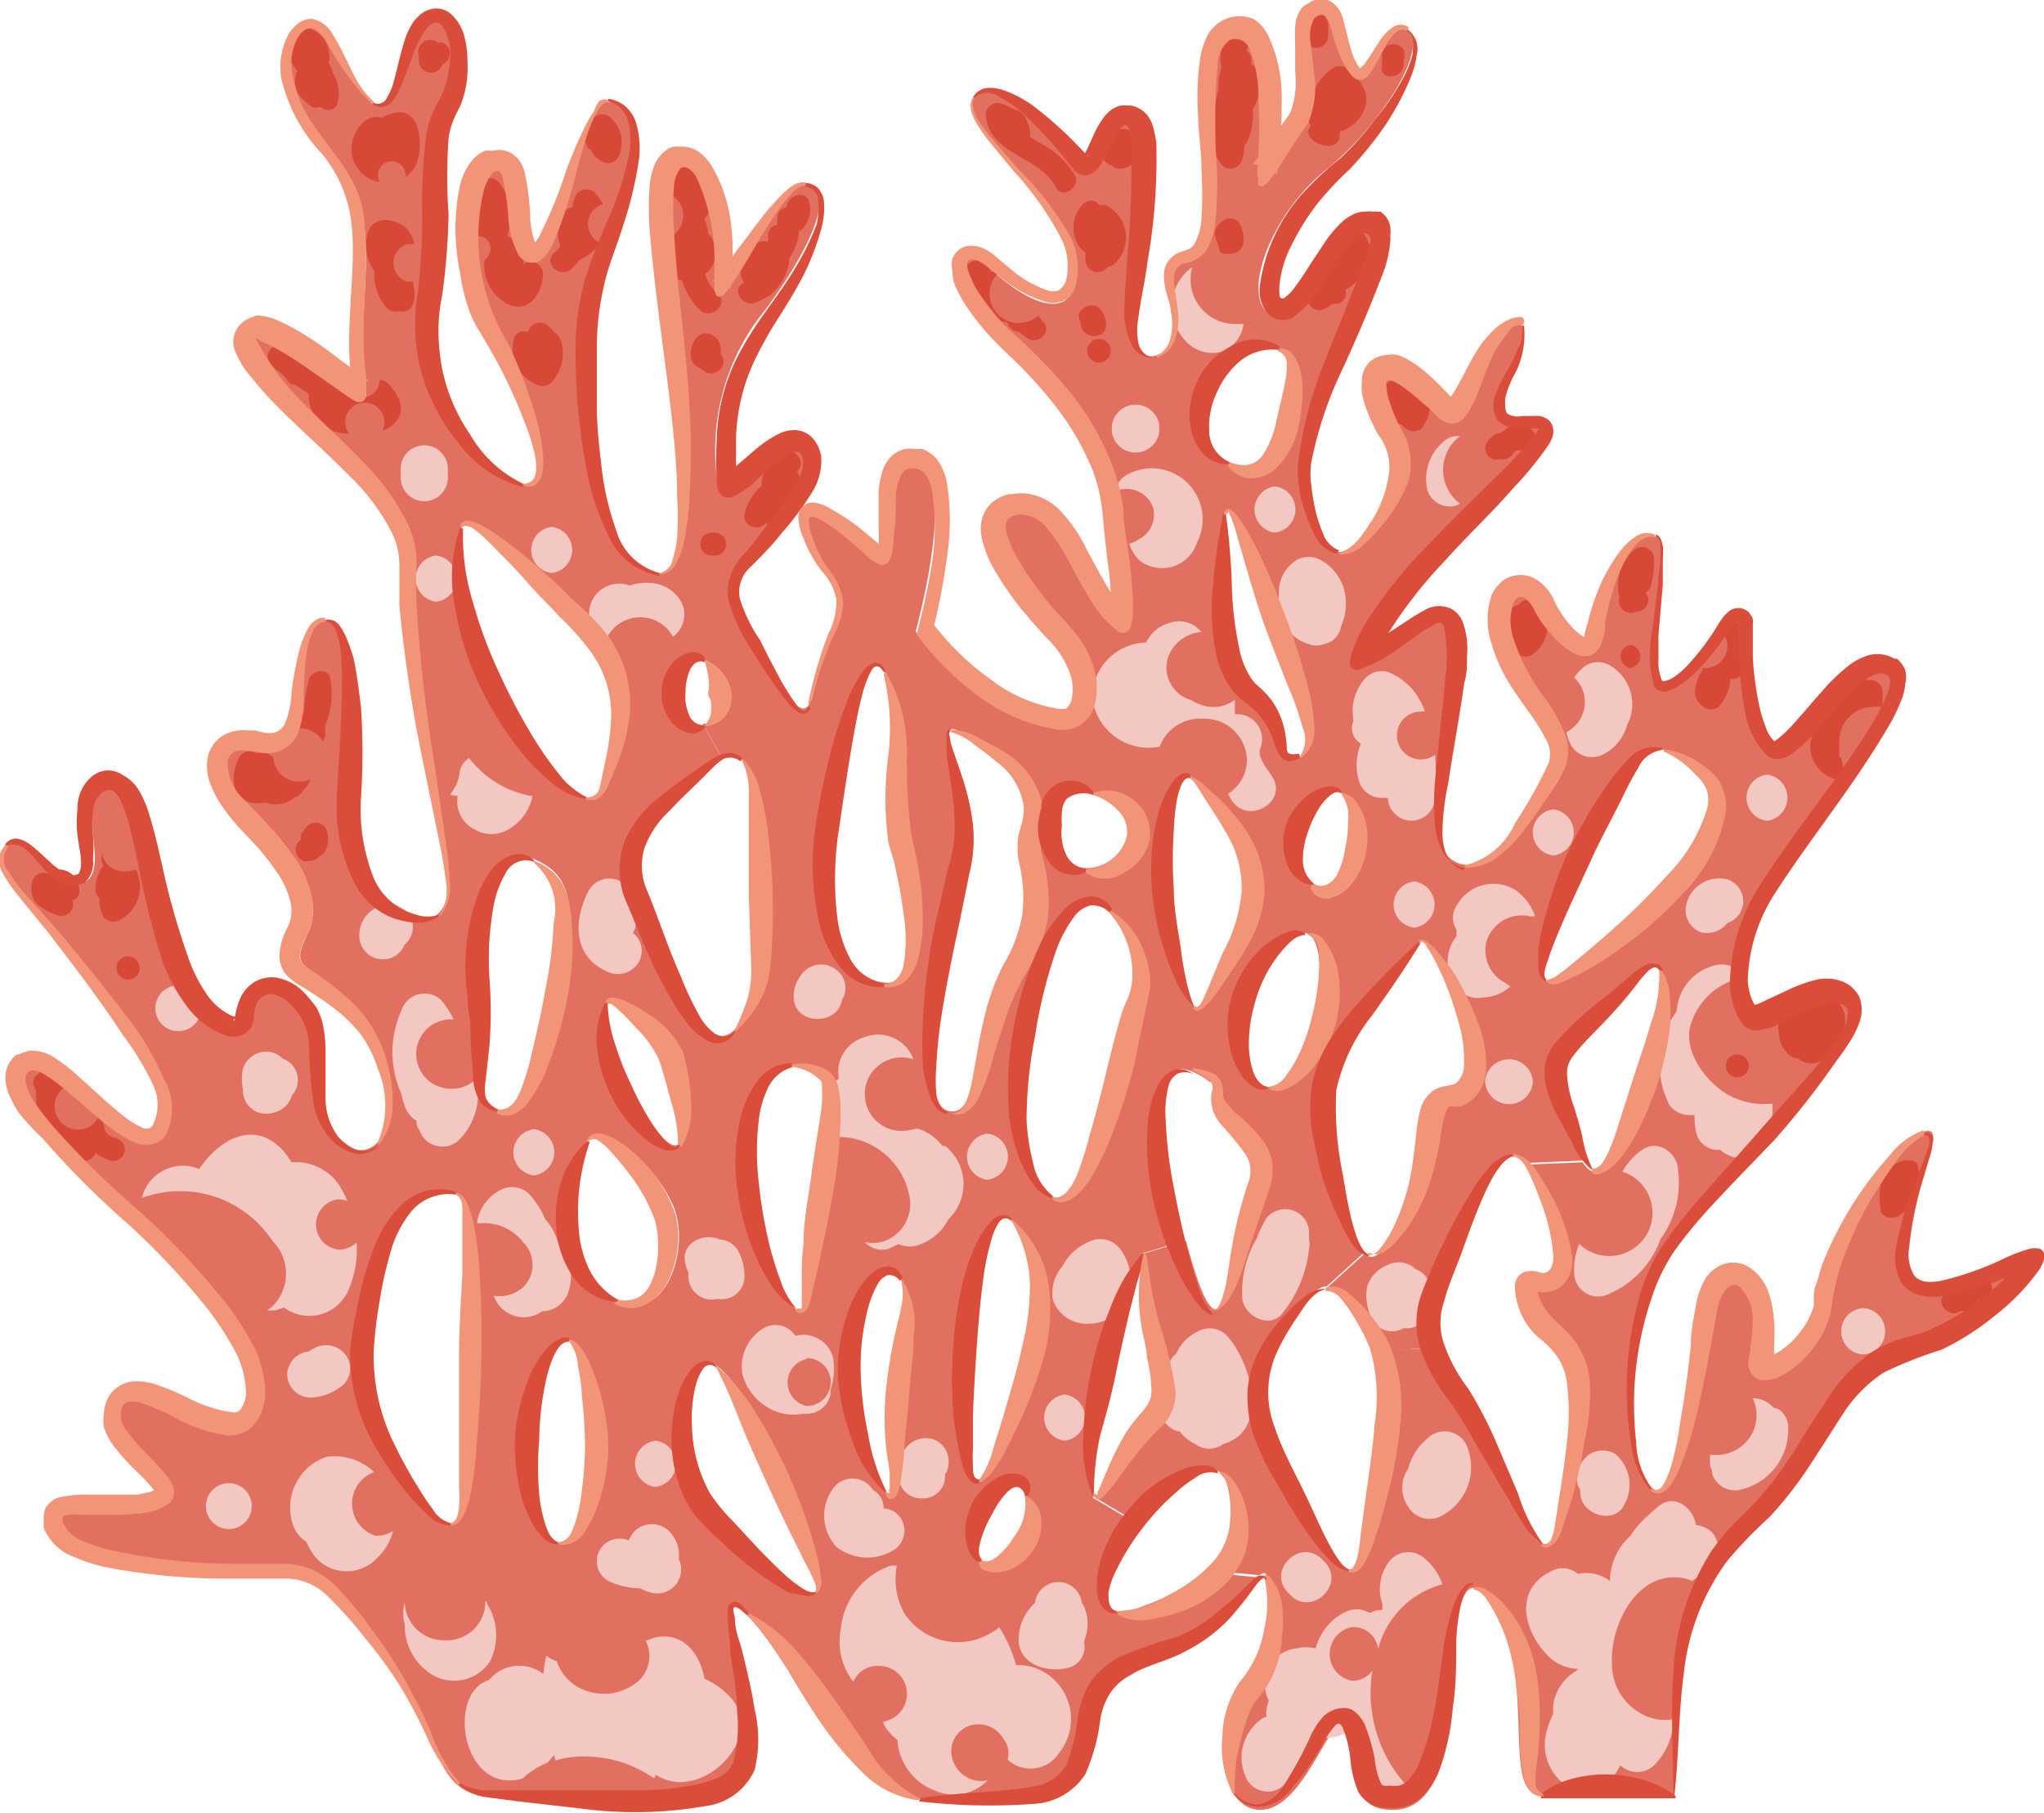 <svg xmlns="http://www.w3.org/2000/svg" viewBox="0 0 60.65 53.78"><defs><style>.cls-1{isolation:isolate;}.cls-2{fill:#e17061;}.cls-3{mix-blend-mode:multiply;}.cls-4{fill:#f3c7c2;}.cls-5{mix-blend-mode:screen;}.cls-6{fill:#d84836;}.cls-7{fill:#da4d3a;}.cls-8{fill:#f29478;}</style></defs><g class="cls-1"><g id="Layer_1" data-name="Layer 1"><path class="cls-2" d="M60.08,38.27c2.34-1-.59,2.39-2.94,3s-2.28,2.91-4.8,5.2S50.28,51.67,50,54.3c0,0-2.81-.12-3.93-.07s-.23-3.08-1.17-5.07-1.35-.91-1.4,1.2-.36,4.28-1.76,4.33-1-1.2-1.41-2.28-1.17,2.28-2.58,2.28-1.29-3-.53-3.76a4.07,4.07,0,0,0,.7-3.2c0-.09-.11-.07-.2,0l-1.59-.15a2.18,2.18,0,0,0,.74-1.8c-.06-1.2-.41-1.73-1.82-.44a6.67,6.67,0,0,0-.82.91l-1.31-.78c.26,0,1-1.34,1.78-2.09,1.11-1-.12-2.35-.35-5.15,0,0,0-.06,0-.06l1.19-.36c.41,1.51,1,3.35,1.36.66s1.24-2.51,0-3.85c-1-1.08-.23-1.2-.61-1.53l1.41,0c.23.26.55.23.92-.28A4.43,4.43,0,0,0,39,32.1l1.16.36a3.71,3.71,0,0,0-.22,2.18c.22,1.49.45,3.14.88,3.52l-1.1,1c-.31,0-.64.4-1.11,1.18-1,1.54-.81,2.51,0,4.1s1.85,4.57,2.15,2.3c.39-2.88.74-4.31.32-5.64L42.57,41a4.18,4.18,0,0,0,.74,1.38c1.41,1.94,2.87,6,3.22,3.82A20,20,0,0,0,47,42.24l1.69,0c0,1.39.27,2.58.69,2.91.88.68,1.58-3.48,1.88-5.25s1.51-.8,1.11,1.09,2.16.39,2.34-1.43,2.11-4.85,2.76-5-.18,1.2-.47,3.08S57.73,39.29,60.08,38.27Z" transform="translate(-0.35 -1)"/><path class="cls-2" d="M56.38,21c.76.57-3.4,5.3-4.1,6.9s-.65,2.79-.12,3.42,2.46-1.31,3.05-.52-3.81,4.74-5.39,7a8.23,8.23,0,0,0-1.16,4.51l-1.69,0a1.91,1.91,0,0,0-.73-1.5c-1-.82-1.19-2.23-.21-2s.33-1.81-.26-3.06a.67.67,0,0,0-.12-.2l1.66-.07c.38.57.67.33,1.23-1.44.86-2.68,2-5.64,0-3.91l-1.19,1-1.07-1a.62.62,0,0,0,.31-.14c1.12-.86,5.57-4.45,4.22-5.87S49,22.86,47.69,25l-1.5-.26c.88-1.26,1-1.55-.3-3.37-1.47-2.11-.53-3.37,0-2.34s1.82,2.17,2,.74.88-3.07,1.59-2.85-1,5.36.52,4.5S52,18.3,52,20s.36,3.82,1.29,3.36S55.62,20.42,56.38,21Z" transform="translate(-0.35 -1)"/><path class="cls-2" d="M47.69,25c0,.08-.11.16-.16.25-1.25,2.07-1.9,4.87-1.25,4.87l1.07,1c-1.13,1-1.44,1.5-.76,2.89a14.86,14.86,0,0,0,.72,1.42l-1.66.07c-.6-.85-1.57.6-2.34,2.31-.6,1.33-1.07,2.11-.74,3.18l-1.52.15a3.33,3.33,0,0,0-.32-.76c-.44-.79-.74-1.18-1-1.18l1.1-1c.24.22.54.05.94-.75,1.11-2.22.23-4,1.64-4.16s-.64-4.76-.91-4.34c-1.09,1.74-1.92,2.62-2.33,3.55L39,32.1c.8-1.77.64-4.18-.39-3.19A3.86,3.86,0,0,0,37.8,30l-1.38-.15c.12-.29.27-.63.44-1,1-2.06-.06-3.14-1-4.62-.37-.59-.69.07-.75,1.46l-1.25-.05c0-1-1.83-1.68-2-.73,0,.13-.05.26-.07.37l-1-.06c.17-1-.7-1.68-1.62-2.31-1.67-1.14.41,1.42,0,3.54-.14.72-.39,1.8-.6,2.91l-.93-.18A8.13,8.13,0,0,0,27.38,26c-.4-1.47.21-3.53-.79-5.07-.32-.49-.57.07-.82,1.16l-1.35-.27A10.11,10.11,0,0,1,25,20c.82-1.59-.12-1.59-.59-3s.53-.58,1.76.51.06-2.91,1.35-2.68,0,4.9,0,4.9c1.58,2.17,4,3.19,4.75,2.74s.64-1.88-.35-2.91-2.64-3.25-1.41-3.36,1.58,1.93,2.69,3.19.53-1.65.42-3.08a7.93,7.93,0,0,0-3-5.13C28.54,9.3,28.71,8,29.77,9s2.57,1.71,2.52-.12-3.7-4.22-3.05-5,2.17,1,2.93,2,1.12-1.26,1.57-1.26.19,2.8,0,5.25,1.88,2.05,1.47.05S36,9.47,36.33,7.7s-.41-5.42.59-5.65.94,2.22.78,3.76.62-.17,1.33-1.08-.24-3,.35-3.3.41.85,1,1.71,1-1.71,1.71-1.26-.71,2.8-2.41,4.17S37.09,10,38.15,10.38s2.05-3,2.75-2.51-2.46,5.47-1.93,7.7,1.29,2.34,2.52.63.29-2.17-.06-3.37.47-.62,1.53.4,1.17-1.6,2-2.39.64.34.06,1.31-.42,1.71.82,1.48-3.75,3.59-5,6,1.23.24,2.1-.22.12,3.13,0,5.42,1.46,2.39,2.75.51l.48-.68Zm-8.4,2.24c1,.68,1.38-2.37.85-2.72S38.34,26.52,39.29,27.2Zm-.38-3.76c.94-.47-.06-3-.64-4.56s-1.47-3.24-1.59-2.63c-.52,2.74-.47,4.79.69,5.59S38,23.9,38.91,23.44Zm-.47-10.72c.23-1,.23-1.6-.7-1.37-1.49.36-2.17,2.85-.94,3.36S38.21,13.75,38.44,12.72Z" transform="translate(-0.35 -1)"/><path class="cls-2" d="M36.42,29.84,37.8,30a3.3,3.3,0,0,0-.14,3.1l-1.41,0a2.27,2.27,0,0,0-.5-.3c-1.49-.71-.71,3.29-.3,4.83a1.05,1.05,0,0,1,0,.19l-1.19.36a36.13,36.13,0,0,0-1.51,6.65c0,.47,0,.65.11.65l1.31.78c-1,1.39-1.67,3.11.12,2.38a5.75,5.75,0,0,0,1.78-1l1.59.15a6,6,0,0,1-2.9,2.44c-2.29.74-1.59,1.59-2.17,3.13s-2.82,1.15-5,1-3.7-4.11-5.1-5.47,1,3.36-.07,4.9-5.8.69-7.56.52-1.29-1.78-3.4-4.69-2-1.93-5.5-2.22-3.87-1-3.87-1.37,2.69.12,3.22-.57-1.94-1.88-1.47-2.79,3.23,1.88,4.05.23-1.65-4.34-3.81-6.28S.51,33,1.21,32.62s3.17,3.14,4,2-.93-3.2-2.58-5.25S0,26.75.57,26.07,1.92,27.54,2.8,27.2s-.24-2.28.64-2.79,1,2.68,1.82,5,2.52,2.68,2.58,1.77.7-1.09,1.41-.23S9.07,34.22,10.6,35,12.47,32.57,11,31s-2.11-1.09-1.53-2.28S9,26.12,7.82,25s-.92-2.05,0-1.83A1.06,1.06,0,0,0,9.3,22.13c.07-.86,0-2.74.71-2.74s.52,3,.41,4.9.41,3.77,2.05,4c.71.09,1-.16,1.13-.64l1.37,0a8.63,8.63,0,0,0-.15,2.56c.17,2.54-.53,3.28.29,3.69s1.66-1.57,2-3.28l1.23.08c0,1.61,1.73,4.74,2.16,4.22s.28-1.94,0-2.8a1.76,1.76,0,0,0-.35-.54l1.16-.11c.27.29.54.37.83.08,1-1,1.06-1.54,1.06-3.56,0-1.86-.26-5.16-1.43-4.52l-.57-1h.07a.84.84,0,0,0,.7-1.15l1.37-.15c.72,1,.92,1,1.08.59l1.35.27c-.18.82-.36,1.94-.55,3.12-.43,2.74,0,4.85,1.37,5,.58.06.88-.39,1-1l.93.18c-.42,2.15-.74,4.44-.05,4.62,1.06.29.59-2.45,1.76-4.5s.05-2.86.44-4a1.45,1.45,0,0,0,.07-.26l1,.06c-.21,1.86,1.4,1.84,2,.78a.83.83,0,0,0,.11-.42l1.25.05a17.37,17.37,0,0,0,.22,3.16C35.77,31.59,35.85,31.2,36.42,29.84Zm-2.56.75A2.66,2.66,0,0,0,33.29,28c-1.32-1.2-2.25,2.48-2.5,5.16s.91,4.79,1.73,2.17S33.5,31.36,33.86,30.59ZM30.79,42.66c.49-1.26,1.4-3.9-.44-5.48-1-.86-1.23,5-1.23,7S30.3,43.91,30.79,42.66Zm-1.36,4.62c.45.34,1.61-1.05,1.36-1.92C30.42,44.13,29,46.94,29.43,47.28Zm-2.36-3.2c.17-3.07.59-4.44,0-5.13-.76-.89-1.41,1.54-1.23,3.25S26.89,47.16,27.07,44.08Zm-2.7-4.61c.55-2.52,1.29-6.2.53-6.66s-2.13-.48-2.15,2.21S24,41.07,24.37,39.47Zm-2.75,6.21c1.23,1.31,3.63,4.11,2.93,1.48s-2.17-5.07-2.93-5.64S20.38,44.37,21.62,45.68Zm-2.93-6.1c1.39.72,2.17-1.54,1.64-2.8s-2.23-2.67-2.52-1.93S16.81,38.61,18.69,39.58Zm-1.76,7.19c.82.22,1.46-1.66,1.41-3.08s-.95-4.11-1.65-2.4C16.06,42.83,16.11,46.53,16.93,46.77ZM14.4,44.43c.18-1.77.48-7.93-.52-8-1.83-.22-2.17,2.1-2.47,4a7.13,7.13,0,0,0,1.47,5C13.82,46.88,14.23,46.19,14.4,44.43Z" transform="translate(-0.35 -1)"/><path class="cls-2" d="M24.25,6.44c.83.12.42,1.54-1.16,3.71a6.56,6.56,0,0,0-1.47,5c.06,1.59,1.93-1.25,2.46-.86s-.12,1.32-1.23,2.63-1.29,1.6.29,4l.2.3L22,21.38a1.27,1.27,0,0,0-.7-.78c-.74-.35-1,1.93-.07,1.93l.57,1a1.31,1.31,0,0,0-.33.27c-1.31,1.36-2.61,2-1.89,3.76.51,1.22,1.1,3.25,1.76,4l-1.16.11c-.62-.7-1.81-1.33-1.81-.88l-1.23-.08A9.38,9.38,0,0,0,17.3,29c0-1.54-.18-2.11-1.09-2.51-.55-.24-1,.22-1.24,1.17l-1.37,0a10.61,10.61,0,0,0-.25-2.9,41.22,41.22,0,0,1-.7-7c.11-2.06-2.64-3.88-4.16-5.65s-.18-1.25,1.58.06.94.74,1.06-1.65.28-3.6-1.06-5.2S8.78,2.22,9.42,1.82s1.18,1.72,2,2.23,1-1.83,1.65-2.34,1,1.2.29,2.39-.18,3-.59,5.88,1.82,5.24,3.11,5.42.06-3.25-.82-4.85-.65-4.39,0-4.56.12,2.73,1.11,2.73,1.41-5,2.29-4.73.88,1.31.12,3.19a9.74,9.74,0,0,0-1,6.05c.3,3.43,1.29,4.73,2.35,4.79s1-3.82.7-6.56-.64-5.53,0-5.58,1.06,1.93,1,3.53S23.44,6.33,24.25,6.44ZM18.34,24.35c.77-1.67,1.23-3.36-.59-5.13s-3.58-3.19-3.7-2.56a10,10,0,0,0,1.23,4.72C16.34,23.5,17.8,25.5,18.34,24.35Z" transform="translate(-0.35 -1)"/><g class="cls-3"><path class="cls-4" d="M21.25,50.8c-.12-.76-.67-1.43-1.5-1.21l-.18.07-.07,0a1,1,0,0,1-.22,1.22,1.58,1.58,0,0,1-1.76.18,1.38,1.38,0,0,1-.65-.78.92.92,0,0,1-.31-.16,4.68,4.68,0,0,0-.09.54,1.16,1.16,0,0,0-1.61.18c-1.28.38-.8,3.44,1,2.92a2.22,2.22,0,0,1,.72-.46,1.57,1.57,0,0,0,.21-.24,1.09,1.09,0,0,0,.05.17,1.57,1.57,0,0,1,.31-.08,3.59,3.59,0,0,1,2.61.61l.05-.11c1.33.88,3.34-1.12,2.19-2.32A2.27,2.27,0,0,0,21.25,50.8Z" transform="translate(-0.35 -1)"/><path class="cls-4" d="M14.89,50.29a1.75,1.75,0,0,0-.08-1.7s0-.06-.06-.1a1.14,1.14,0,0,1-1.19,1.17,1.16,1.16,0,0,1-1.2-1.12,1.16,1.16,0,0,0,0,.64A1.7,1.7,0,0,0,13,50.56,1.28,1.28,0,0,0,14.89,50.29Z" transform="translate(-0.35 -1)"/><path class="cls-4" d="M19,46.7a.67.67,0,0,0-.54,1.23,2.32,2.32,0,0,0,.88.19,1.51,1.51,0,0,0,.34.13.71.71,0,0,0,.81-1,1,1,0,0,0-.3-.84.73.73,0,0,0-1.11.14Z" transform="translate(-0.35 -1)"/><path class="cls-4" d="M19.8,45.11a.69.69,0,0,0,0-1.37A.69.69,0,0,0,19.8,45.11Z" transform="translate(-0.35 -1)"/><path class="cls-4" d="M11.45,44.67h0a1.7,1.7,0,0,0-1.42-.45A1.59,1.59,0,0,0,9,46.08a1,1,0,0,0,.44.66,2.13,2.13,0,0,0,.27.46,1.24,1.24,0,0,0,1.85,0,1.6,1.6,0,0,0,.45-.78.94.94,0,0,1-.52.14A1,1,0,0,1,11.45,44.67Z" transform="translate(-0.35 -1)"/><path class="cls-4" d="M7.14,45a.68.68,0,1,0,0,1.36A.68.68,0,0,0,7.14,45Z" transform="translate(-0.35 -1)"/><path class="cls-4" d="M9.6,42.46a1.56,1.56,0,0,0,.79-.27.68.68,0,0,0,.26-.93.73.73,0,0,0-1-.25s-.2.1-.08.08a.71.71,0,0,0-.7.68A.7.7,0,0,0,9.6,42.46Z" transform="translate(-0.35 -1)"/><path class="cls-4" d="M31,50.46a1.46,1.46,0,0,0-.5-.06A4.26,4.26,0,0,0,30,49.27a.8.8,0,0,1-.21.15,1.9,1.9,0,0,1-2.62-.58,2.14,2.14,0,0,1-.21-1.39.65.65,0,0,0-.19,0,2.2,2.2,0,0,0-1.47,1.87,1.92,1.92,0,0,0,.37,1.57.78.78,0,0,1,.76-.47.83.83,0,0,1,.13,1.65l0,.06a1.48,1.48,0,0,0,.42.49,1.71,1.71,0,0,0,1.14,1.51,1.38,1.38,0,0,0,1.54-.32.68.68,0,0,1-.4,0,.9.9,0,0,1-.65-.63.8.8,0,0,1,.56-1,.85.85,0,0,1,.95.4.7.7,0,0,1,.13.62,1,1,0,0,0,1.52-.19A1.61,1.61,0,0,0,31,50.46Z" transform="translate(-0.35 -1)"/><path class="cls-4" d="M26.84,47a.68.68,0,0,0,.25-.94.62.62,0,0,0-.52-.31v0a.6.6,0,0,0-.32-.55l0,0a.71.71,0,0,0-1.21,0,1.36,1.36,0,0,0,.12,1.68A1.48,1.48,0,0,0,26.84,47Z" transform="translate(-0.35 -1)"/><path class="cls-4" d="M27.71,45.45a.65.65,0,0,0,.68-.71.49.49,0,0,0,.09-.22.7.7,0,0,0-.49-.84.77.77,0,0,0-.79.31.63.63,0,0,0-.16.62v0A.66.66,0,0,0,27.71,45.45Z" transform="translate(-0.35 -1)"/><path class="cls-4" d="M32.53,48.69a.64.64,0,0,0-.08-.14.7.7,0,0,0-1.39,0,1.46,1.46,0,0,0-.48,1c-.07.8.8,1.09,1.45.93a.63.63,0,0,0,.48-.78A1.31,1.31,0,0,0,32.53,48.69Z" transform="translate(-0.35 -1)"/><path class="cls-4" d="M31.94,43.74a.69.69,0,0,0,0-1.37A.69.69,0,0,0,31.94,43.74Z" transform="translate(-0.35 -1)"/><path class="cls-4" d="M32.64,37.85a1.51,1.51,0,0,0-.76.71,1.21,1.21,0,0,0-.29,1,1.06,1.06,0,0,0,1.06.71,1.31,1.31,0,0,0,1.11-.63,1.56,1.56,0,0,0-.16-1.57A.74.74,0,0,0,32.64,37.85Z" transform="translate(-0.35 -1)"/><path class="cls-4" d="M40.47,49.27a.73.73,0,0,1,.77.66A2.68,2.68,0,0,1,43.15,48a1.73,1.73,0,0,0-.52-.76.72.72,0,0,0-1.1.14,1.34,1.34,0,0,0-.16,1.21l0,.17a.77.77,0,0,0-.35.08l-.05,0a.75.75,0,0,0-.74,0,1.67,1.67,0,0,0-.84,1.06,1.25,1.25,0,0,0-.57,0A1.06,1.06,0,0,0,38,51.45a1,1,0,0,0-.07.49l-.06,0a1.4,1.4,0,0,0-.58,1.72.71.71,0,0,0,1,.41,2.62,2.62,0,0,0,1-1.24,1.58,1.58,0,0,0,.35-.26,1.72,1.72,0,0,0,.89-.3l.23.14a1.86,1.86,0,0,0,.15.56.78.78,0,0,0,.11.18,2,2,0,0,0,.15.59.76.76,0,0,0,1.08.4,4.1,4.1,0,0,1-1.18-3.58.72.72,0,0,1-.62.3A.81.81,0,0,1,40.47,49.27Z" transform="translate(-0.35 -1)"/><path class="cls-4" d="M42.69,43.69a1.63,1.63,0,0,0-.55.87,1,1,0,0,0,0,1.15.74.74,0,0,0,1,.25,1.63,1.63,0,0,0,.76-2A.72.72,0,0,0,42.69,43.69Z" transform="translate(-0.35 -1)"/><path class="cls-4" d="M50.67,46.24v0c-.05-.46-.59-.93-1.06-.59a3.87,3.87,0,0,0-.37.32,2.61,2.61,0,0,0-.51.59,1.83,1.83,0,0,0-.61,1.34,1.18,1.18,0,0,0-.95-.21.71.71,0,0,0-.65-.14c-1.18.45-1.06,1.64-.34,2.46a1.31,1.31,0,0,0,1,.5l-.06.06a1.38,1.38,0,0,0-.68,1,1.23,1.23,0,0,0,0,.27,2.48,2.48,0,0,0-.2.53,1.47,1.47,0,0,0,.91,1.77c.63.2,1-.25,1.28-.77h0l0,0a.73.73,0,0,0,1,0A1.94,1.94,0,0,0,50,52a1.39,1.39,0,0,1-.7-.05,1.68,1.68,0,0,1-1.12-1.59c-.06-1.06.66-2.69,2-2.56a1.13,1.13,0,0,1,.37.1,2.2,2.2,0,0,0,.57-.47.7.7,0,0,0,0-1A.85.85,0,0,0,50.67,46.24Z" transform="translate(-0.35 -1)"/><path class="cls-4" d="M53.13,42.81a1,1,0,0,0-.16-.05.8.8,0,0,0-.61-.28,1.18,1.18,0,0,1-1.08,1.68l-.19,0c0,.1,0,.2,0,.3a.52.52,0,0,0,.06.15l0,.1a.71.71,0,0,0,.86.48,1.82,1.82,0,0,0,1.4-1.77A.67.67,0,0,0,53.13,42.81Z" transform="translate(-0.35 -1)"/><path class="cls-4" d="M55.68,39.81h-.09a.69.69,0,0,0,0,1.37h.09A.69.69,0,0,0,55.68,39.81Z" transform="translate(-0.35 -1)"/><path class="cls-4" d="M48.55,45.63a1.19,1.19,0,0,0-.29-1.51.75.75,0,0,0-.71,0,.84.84,0,0,0-.4.73.45.45,0,0,0,.09.34v.09C47.24,45.92,48.25,46.27,48.55,45.63Z" transform="translate(-0.35 -1)"/><path class="cls-4" d="M48.49,35.76a1.28,1.28,0,0,1-.37,2.5,1.25,1.25,0,0,1-.91-.36,2,2,0,0,0-.15.88.71.71,0,0,0,.89.66,2.78,2.78,0,0,0,1.67-1.68,2.84,2.84,0,0,0,.52-2.06c0-.46-.58-.93-1.06-.59A1.89,1.89,0,0,0,48.49,35.76Z" transform="translate(-0.35 -1)"/><path class="cls-4" d="M50.49,34.08l.14,0a2,2,0,0,0,.06.55.65.65,0,0,0,.7.48,1,1,0,0,0,.41.22c.93.22,1.19-.91,1.14-1.59a2.21,2.21,0,0,1-1.21-.21c-.73-.35-1.52-1.4-1.18-2.23A2,2,0,0,1,52.08,30a.73.73,0,0,0-.81-.37A1.49,1.49,0,0,0,50.1,31a2.67,2.67,0,0,0-.22,2.77A.72.72,0,0,0,50.49,34.08Z" transform="translate(-0.35 -1)"/><path class="cls-4" d="M50.83,28.66a.78.78,0,0,0,.78-.28.68.68,0,0,0,0-1.29,1,1,0,0,0-1.22.73A.7.7,0,0,0,50.83,28.66Z" transform="translate(-0.35 -1)"/><path class="cls-4" d="M25.08,33.13a1.74,1.74,0,0,0,0,1.6,2.16,2.16,0,0,1,2.24,1.69,1.17,1.17,0,0,1-.83,1.43,1.31,1.31,0,0,1-.48,0,.7.7,0,0,0,.7.2l.3-.14a.84.84,0,0,0,.66,0,1.55,1.55,0,0,0,.83-.75A1.44,1.44,0,0,0,28.4,35l-.08,0a1.52,1.52,0,0,0-.48-.41.77.77,0,0,0-.31-.11,1.43,1.43,0,0,1-.43.07,1.09,1.09,0,0,1,0-2.18,1.23,1.23,0,0,1,.35.05A1.11,1.11,0,0,0,26,31.77,1.07,1.07,0,0,0,25.24,33,.69.69,0,0,0,25.08,33.13Z" transform="translate(-0.35 -1)"/><path class="cls-4" d="M29.65,36a.69.69,0,0,0,0-1.37A.69.69,0,0,0,29.65,36Z" transform="translate(-0.35 -1)"/><path class="cls-4" d="M25,42.29s0-.06,0-.09a1.92,1.92,0,0,0,.07-.92.91.91,0,0,0-1.12-.65h0a.7.7,0,0,0-.94-.23,1.32,1.32,0,0,0-.62,1.41,1.65,1.65,0,0,0,.84,1,1.48,1.48,0,0,0,.95.13h.15A.71.71,0,0,0,25,42.29Zm-.71-1a.71.71,0,0,1,0,1.42A.71.71,0,0,1,24.28,41.32Z" transform="translate(-0.35 -1)"/><path class="cls-4" d="M20.7,38.53c0,.08.06.16.08.23a.71.71,0,0,0,.5.77.72.72,0,0,0,.36,0,.67.67,0,0,0,.8-.65,1.64,1.64,0,0,0-.19-.78.68.68,0,0,0-.55-.33C21.22,37.54,20.5,37.9,20.7,38.53Z" transform="translate(-0.35 -1)"/><path class="cls-4" d="M25.34,30.57v.09a.68.68,0,0,0-.25-.94.72.72,0,0,0-1,.25,1,1,0,0,0-.19.6C23.9,31.45,25.31,31.45,25.34,30.57Z" transform="translate(-0.35 -1)"/><path class="cls-4" d="M15,39.44a.94.94,0,0,0,1.44.46.82.82,0,0,0,.75-.51,1.41,1.41,0,0,0-.27-1.48,1.71,1.71,0,0,0-.39-.74,2.67,2.67,0,0,0-.49-.76.72.72,0,0,0-.85-.1,1.29,1.29,0,0,0-.68.92s0,.05,0,.07a1.47,1.47,0,0,1,1.37.56.94.94,0,0,1,0,1.32A1.07,1.07,0,0,1,15,39.44Z" transform="translate(-0.35 -1)"/><path class="cls-4" d="M16.19,35.87a.69.69,0,0,0,0-1.37A.69.69,0,0,0,16.19,35.87Z" transform="translate(-0.35 -1)"/><path class="cls-4" d="M12.71,34.25c0,.09,0,.18.08.26a.72.72,0,0,0,1.18.31A1.94,1.94,0,0,0,14.48,33a1,1,0,0,1-.75.3,1,1,0,0,1,0-2.06h.08a2.65,2.65,0,0,0-.37-.57.72.72,0,0,0-1.18.31,3,3,0,0,0,0,2.47,2,2,0,0,0,.14.46A.78.78,0,0,0,12.71,34.25Z" transform="translate(-0.35 -1)"/><path class="cls-4" d="M11.71,29.46a.68.68,0,0,0,.64-.43.68.68,0,0,0-.65-1.17.91.91,0,0,0-.69.91A.7.7,0,0,0,11.71,29.46Z" transform="translate(-0.35 -1)"/><path class="cls-4" d="M10.71,39.22a3,3,0,0,0,.22-1.36.76.76,0,0,1-.54.21.75.75,0,0,1,0-1.49.76.76,0,0,1,.27.05,3,3,0,0,0-.15-.31A1.56,1.56,0,0,0,9,35.48a3,3,0,0,0-.26-.36c-.83-.89-1.86-.36-2.48.56a1.25,1.25,0,0,0-1.7.86,3.28,3.28,0,0,1,3.88,1.28,1.37,1.37,0,0,1,0,1.93l-.16.12a1,1,0,0,0,.25,0l.25-.08A1.26,1.26,0,0,0,10.71,39.22Z" transform="translate(-0.35 -1)"/><path class="cls-4" d="M8,34a.85.85,0,0,0,.81-.17.82.82,0,0,0,.2-.33s0,0,0,0A.68.68,0,0,0,9,32.57a.66.66,0,0,0-.26-.16.67.67,0,0,0-.31-.19.73.73,0,0,0-.87.48,1.39,1.39,0,0,0,0,.61A.7.7,0,0,0,8,34Z" transform="translate(-0.35 -1)"/><path class="cls-4" d="M5.64,31.59a.68.68,0,1,0,0-1.36A.68.68,0,1,0,5.64,31.59Z" transform="translate(-0.35 -1)"/><path class="cls-4" d="M45.17,30.26,45,30.15a1.08,1.08,0,0,1-.54-1.23,1.1,1.1,0,0,1,1.32-.73.25.25,0,0,1,.12,0,1.51,1.51,0,0,0-.61-.8,1.24,1.24,0,0,0-1.72.48.63.63,0,0,0,0,.71,1.21,1.21,0,0,0,0,.19,1.21,1.21,0,0,0,0,1.51.76.76,0,0,0,.79.31A1.25,1.25,0,0,0,45.17,30.26Z" transform="translate(-0.35 -1)"/><path class="cls-4" d="M42.31,27.15a.69.69,0,0,0,0,1.37A.69.69,0,0,0,42.31,27.15Z" transform="translate(-0.35 -1)"/><path class="cls-4" d="M40.47,22.53a.53.53,0,0,0,.26.53,1.67,1.67,0,0,0-.06,1.1.7.7,0,0,0,.67.51l.19,0a.7.7,0,0,0,1.4-.05,7.25,7.25,0,0,0,0-1.23.68.68,0,0,1-.42.14.71.71,0,0,1,0-1.42.53.53,0,0,1,.12,0,1.9,1.9,0,0,0-1.08-1.17.68.68,0,0,0-.68.17,1.46,1.46,0,0,0-.36,1.26A1,1,0,0,0,40.47,22.53Z" transform="translate(-0.35 -1)"/><path class="cls-4" d="M52.78,25.35a.69.69,0,0,0,0-1.37A.69.69,0,0,0,52.78,25.35Z" transform="translate(-0.35 -1)"/><path class="cls-4" d="M47.94,23.37a1.39,1.39,0,0,0,.69-.86,1.33,1.33,0,0,0-.51-1.77.7.7,0,0,0-.71,0,1.33,1.33,0,0,0-.35.36,1,1,0,0,1-.23,1.62,1.36,1.36,0,0,0,.15.41A.72.72,0,0,0,47.94,23.37Z" transform="translate(-0.35 -1)"/><path class="cls-4" d="M46.44,26.38a.69.69,0,0,0,0-1.37A.69.69,0,0,0,46.44,26.38Z" transform="translate(-0.35 -1)"/><path class="cls-4" d="M45.83,33.05a.71.71,0,0,0-1.41,0v.08a.71.71,0,0,0,1.41,0Z" transform="translate(-0.35 -1)"/><path class="cls-4" d="M42.35,38.65a.71.71,0,0,0-.83-.12,1,1,0,0,0-.61.66A1.56,1.56,0,0,0,41,40a.68.68,0,0,0,1,.4.66.66,0,0,0,.73-.49,1.53,1.53,0,0,0,0-.3.31.31,0,0,0,.05-.12A.69.69,0,0,0,42.35,38.65Z" transform="translate(-0.35 -1)"/><path class="cls-4" d="M36,22.32h.09a1.26,1.26,0,0,1,1.26,1.23,1.21,1.21,0,0,1-.56,1,1.62,1.62,0,0,0,.1.18c.47.76,1.69.07,1.21-.69-.13-.21-.47-.59-.35-.85a.74.74,0,0,0-.76-1c0-.13,0-.25,0-.35s0,0,0-.08a1.05,1.05,0,0,1-.94.17,1.39,1.39,0,0,1-.35-.16A1,1,0,0,1,35,20.53a1.14,1.14,0,0,1,1-.78.85.85,0,0,0-1-.25,1.05,1.05,0,0,0-.64.56,1.64,1.64,0,0,0-1.6,1.63,1.68,1.68,0,0,0,2,1.46A1.28,1.28,0,0,1,36,22.32Z" transform="translate(-0.35 -1)"/><path class="cls-4" d="M34.14,17a.9.9,0,0,1-.28.13,1.11,1.11,0,0,0,.32.51,1.09,1.09,0,0,0,1.69-.55,1.51,1.51,0,0,0-2.09-2,.64.64,0,0,0-.33.49l.12-.05a.83.83,0,0,1,1,.55A.82.82,0,0,1,34.14,17Z" transform="translate(-0.35 -1)"/><path class="cls-4" d="M34.75,13.8v-.17a.71.71,0,0,0-1.41,0v.17A.71.71,0,0,0,34.75,13.8Z" transform="translate(-0.35 -1)"/><path class="cls-4" d="M36.57,11.44a1,1,0,0,0,.68-.83l-.21,0a1.32,1.32,0,0,1-1.31-1.69,1.45,1.45,0,0,0-.23,2.16A1.06,1.06,0,0,0,36.57,11.44Z" transform="translate(-0.35 -1)"/><path class="cls-4" d="M13.93,24.61a.93.93,0,0,0,.51,1c.76.44,1.59-.28,1.71-1v0h-.06a3,3,0,0,1-1.82-1.12.61.61,0,0,0-.28.4,1.21,1.21,0,0,1-.29.68A.72.72,0,0,0,13.93,24.61Z" transform="translate(-0.35 -1)"/><path class="cls-4" d="M13.29,18.85a.69.69,0,0,0,0-1.37A.69.69,0,0,0,13.29,18.85Z" transform="translate(-0.35 -1)"/><path class="cls-4" d="M13.64,15.17v-.26a.7.7,0,0,0-1.4,0v.26A.7.7,0,0,0,13.64,15.17Z" transform="translate(-0.35 -1)"/><path class="cls-4" d="M18.24,19.79a.54.54,0,0,0,.08.21,1.11,1.11,0,0,1,2-.11.83.83,0,0,0,.3-.91,1.08,1.08,0,0,0-.84-.67,1.57,1.57,0,0,0-.75.06.89.89,0,0,0-1.2.82A.55.55,0,0,0,18.24,19.79Z" transform="translate(-0.35 -1)"/><path class="cls-4" d="M16.72,18a.69.69,0,0,0,0-1.37A.69.69,0,0,0,16.72,18Z" transform="translate(-0.35 -1)"/><path class="cls-4" d="M18.3,29.79a.73.73,0,0,0,1-.24.67.67,0,0,0-.17-.87.62.62,0,0,0,.09-.34,1.9,1.9,0,0,0-.11-.78.72.72,0,0,0-.49-.47.7.7,0,0,0-.79.31C17.38,28.23,17.32,29.32,18.3,29.79Z" transform="translate(-0.35 -1)"/><path class="cls-4" d="M37.92,37.15a3.52,3.52,0,0,0-.28.59,3.12,3.12,0,0,0-.43,1.73c0,.54.81,1,1.2.48a3.63,3.63,0,0,0,.78-1.89.61.61,0,0,0,0-.3,2.28,2.28,0,0,0,0-.26A.71.71,0,0,0,37.92,37.15Z" transform="translate(-0.35 -1)"/><path class="cls-4" d="M36.74,40.61a.71.71,0,0,0-.85-.11,1.32,1.32,0,0,0-.64.66.49.49,0,0,0-.21.35c0,.06,0,.12,0,.18h0a2.08,2.08,0,0,1-.16.77.68.68,0,0,0,.25.93.63.63,0,0,0,.23.08,1.18,1.18,0,0,0,.46.37.68.68,0,0,0,.82,0h0C38.07,43.44,37.45,41.36,36.74,40.61Z" transform="translate(-0.35 -1)"/><path class="cls-4" d="M38.65,48.33c.64.63,1.64-.34,1-1a.6.6,0,0,1-.08-.08c-.65-.63-1.64.34-1,1Z" transform="translate(-0.35 -1)"/><path class="cls-4" d="M38.3,18.64a1,1,0,0,0,0,.39,1.24,1.24,0,0,0,.89,1.08.59.59,0,0,0,.43,0,.62.62,0,0,0,.52-.53h0a1.64,1.64,0,0,0,.14-.82,1.44,1.44,0,0,0-.75-1.15.73.73,0,0,0-.85.11A1.11,1.11,0,0,0,38.3,18.64Z" transform="translate(-0.35 -1)"/><path class="cls-4" d="M38.18,16.8a.69.69,0,0,0,0-1.37A.69.69,0,0,0,38.18,16.8Z" transform="translate(-0.35 -1)"/><path class="cls-4" d="M43.55,16a.45.45,0,0,0,.12-.06,1.25,1.25,0,0,1,0-2,.63.63,0,0,0-.52.19,1.44,1.44,0,0,0-.44,1.43A.7.7,0,0,0,43.55,16Z" transform="translate(-0.35 -1)"/></g><g class="cls-5"><path class="cls-6" d="M3.3,27.64a1.25,1.25,0,0,0,.07.45.36.36,0,0,0,.52.21,1.12,1.12,0,0,0,.49-1.51.79.79,0,0,1-.32.06.67.67,0,0,1-.7-.58v.19a.33.33,0,0,0,.07.21,1.11,1.11,0,0,0-.25.73A.35.35,0,0,0,3.3,27.64Z" transform="translate(-0.35 -1)"/><path class="cls-6" d="M2,28.13a.35.35,0,0,0,.5-.42.27.27,0,0,0,.2-.31A.61.61,0,0,0,2,26.8a.34.34,0,0,0-.25.11.34.34,0,0,0-.44.23.76.76,0,0,0,.1.64A1.61,1.61,0,0,0,2,28.13Z" transform="translate(-0.35 -1)"/><path class="cls-6" d="M4.15,29.37a.34.34,0,1,0,0,.69A.34.34,0,0,0,4.15,29.37Z" transform="translate(-0.35 -1)"/><path class="cls-6" d="M9.32,24.48a.91.91,0,0,0,.24-.36.74.74,0,0,1-.31.07.76.76,0,0,1-.79-.72l-.18-.13a.44.44,0,0,0-.28,0l-.07,0a.35.35,0,0,0-.48.12c-.35.68-.17,1.51.77,1.35h0a.9.9,0,0,0,.87-.15A.37.37,0,0,0,9.32,24.48Z" transform="translate(-0.35 -1)"/><path class="cls-6" d="M9.52,21.15a4.68,4.68,0,0,0-.16,1,.32.32,0,0,0-.11.24c0,.07,0,.15,0,.22h0a.74.74,0,0,1,.67.38h0A.34.34,0,0,0,10,22.7c0-.06,0-.12,0-.18a2.39,2.39,0,0,0,.15-1.37C10.14,20.81,9.62,20.85,9.52,21.15Z" transform="translate(-0.35 -1)"/><path class="cls-6" d="M9.44,25.54a.87.87,0,0,0-.16.23.32.32,0,0,0,0,.14c-.34.24-.06.76.27.62a.34.34,0,0,0,.28-.13,1.25,1.25,0,0,0,.12-.08.74.74,0,0,0,.11-.63A.35.35,0,0,0,9.44,25.54Z" transform="translate(-0.35 -1)"/><path class="cls-6" d="M11.61,12.27a.49.49,0,0,1-.52.51.48.48,0,0,1-.42-.22,3.23,3.23,0,0,1-.75-.42c-.2-.13-.4-.27-.58-.41a1.07,1.07,0,0,0-.61-.48.35.35,0,0,0-.35.57c.13.12.28.23.42.35l.06.09a.31.31,0,0,0,.26.16l.39.27h0a1.14,1.14,0,0,0,1.19,1.17.58.58,0,1,1,1-.09.83.83,0,0,0,.44-.31c.26-.39,0-.8-.29-1.1A.3.3,0,0,0,11.61,12.27Z" transform="translate(-0.35 -1)"/><path class="cls-6" d="M12.41,8.25a.79.79,0,0,1,.23,0,.83.83,0,0,0-.4-.6c-.43-.22-.89-.17-1,.34a1.35,1.35,0,0,0,.22,1.06,1.49,1.49,0,0,0,.38,1.1.37.37,0,0,0,.35.08.33.33,0,0,0,.42-.23,1,1,0,0,0,0-.58.64.64,0,0,0,0-.07.71.71,0,0,1-.21,0A.59.59,0,0,1,12.41,8.25Z" transform="translate(-0.35 -1)"/><path class="cls-6" d="M11.94,4.38a1,1,0,0,0-.26.12h0c-.5-.18-.86.44-.9.83a1,1,0,0,0,.84,1.07.41.41,0,1,1,.76-.14,1,1,0,0,0,.3-.34C12.94,5.39,12.86,4.05,11.94,4.38Z" transform="translate(-0.35 -1)"/><path class="cls-6" d="M9.6,4.17a.29.29,0,0,0,.24,0c.19.15.49.13.54-.16a1.2,1.2,0,0,0-.15-.84.78.78,0,0,0-.13-.3.87.87,0,0,0-.5-1,.36.36,0,0,0-.43.06.84.84,0,0,0,0,1.16C9,3.57,9.18,3.87,9.6,4.17Z" transform="translate(-0.35 -1)"/><path class="cls-6" d="M13.47,2.26l-.13,0a.36.36,0,0,0-.56.16v0a.3.3,0,0,0,0,.23v0a1.16,1.16,0,0,0,0,.18.36.36,0,0,0,.7.08A.35.35,0,0,0,13.47,2.26Z" transform="translate(-0.35 -1)"/><path class="cls-6" d="M16.46,9.1a.36.36,0,0,0-.58-.26A.81.81,0,0,0,15.4,8h0l0,0a1.71,1.71,0,0,0-.21-1.55.37.37,0,0,0-.55-.07A1.11,1.11,0,0,0,14.54,8a.38.38,0,0,1,.19.7,1.3,1.3,0,0,0,.59,1.27C16,10.39,16.47,9.7,16.46,9.1Z" transform="translate(-0.35 -1)"/><path class="cls-6" d="M18.24,7.06A1.2,1.2,0,0,0,18,6.72a.36.36,0,0,0-.56.07,1.5,1.5,0,0,0-.11.36.37.37,0,0,0-.24.15,1.06,1.06,0,0,0-.11,1,1.12,1.12,0,0,1-.18.2c-.35.29.15.77.49.49a1.62,1.62,0,0,0,.25-.28,1.29,1.29,0,0,0,.61-.51A.61.61,0,0,1,18.24,7.06Z" transform="translate(-0.35 -1)"/><path class="cls-6" d="M17.91,4.56c-.06.14-.11.29-.17.43a.36.36,0,0,0,.15.46.68.68,0,0,0,.33.35.36.36,0,0,0,.51-.21,1,1,0,0,0-.26-1.1A.37.37,0,0,0,17.91,4.56Z" transform="translate(-0.35 -1)"/><path class="cls-6" d="M16.94,11a.23.23,0,0,0-.12-.12,1,1,0,0,0-.27-.26.35.35,0,0,0-.48.12l-.07.11a.3.3,0,0,0-.41.23,1.15,1.15,0,0,0,.69,1.33.38.38,0,0,0,.43-.06,1.27,1.27,0,0,0,.34-.82v0a.28.28,0,0,0,0-.09A.87.87,0,0,0,16.94,11Z" transform="translate(-0.35 -1)"/><path class="cls-6" d="M3.8,34.77c-.19-.05-.34-.14-.36-.35a.32.32,0,0,0-.18-.27.65.65,0,0,1-.61.36.69.69,0,0,1-.19-1.35.9.9,0,0,0-.35-.52.36.36,0,0,0-.59.15.13.13,0,0,0,0,.06.28.28,0,0,0-.16.38,1.39,1.39,0,0,0,.06.13,2.2,2.2,0,0,0,.45,1.45.55.55,0,0,0,.22.17.94.94,0,0,0,.65.45.36.36,0,0,0,.44-.23,1.41,1.41,0,0,0,.44.23A.34.34,0,0,0,3.8,34.77Z" transform="translate(-0.35 -1)"/><path class="cls-6" d="M21.63,9.71a1.35,1.35,0,0,1-.36-.58.8.8,0,0,0,.09-1.2,1,1,0,0,0-.11-.42,1,1,0,0,0-.1-1.34c.14-.33-.29-.71-.54-.4a1.59,1.59,0,0,0-.36,1A.71.71,0,0,1,20,8.1l-.06,0a1.87,1.87,0,0,0,0,.53.8.8,0,0,0,.65.69,2.06,2.06,0,0,0,.54.89C21.46,10.5,22,10,21.63,9.71Z" transform="translate(-0.35 -1)"/><path class="cls-6" d="M21.74,11.53c0-.24,0-.5-.35-.63a.36.36,0,0,0-.4.16.7.7,0,0,0-.11.65c.08.16.22.18.34.28C21.56,12.27,22,11.81,21.74,11.53Z" transform="translate(-0.35 -1)"/><path class="cls-6" d="M23.69,7.15a.32.32,0,0,0-.28.32,1.33,1.33,0,0,0,0,.2.31.31,0,0,0-.27.31v.2a.39.39,0,0,0-.26,0,.83.83,0,0,0-.45,1.21c-.4.18-.05.75.36.58A1.36,1.36,0,0,0,23,9.86a.51.51,0,0,0,.18-.09,1.59,1.59,0,0,0,.6-1.13,1.6,1.6,0,0,0,.28-.79.35.35,0,0,0,.15-.12A.84.84,0,0,0,24.36,7C24.3,6.63,23.7,6.77,23.69,7.15Z" transform="translate(-0.35 -1)"/><path class="cls-6" d="M23.66,14.41a1,1,0,0,0-.71,1,1.52,1.52,0,0,0-.5.81c-.11.39.43.57.63.29.12.27.59.33.66,0a2.4,2.4,0,0,0,0-.65,1.27,1.27,0,0,0,.33-.55A.33.33,0,0,0,24,15,.35.35,0,0,0,23.66,14.41Z" transform="translate(-0.35 -1)"/><path class="cls-6" d="M21.56,16.8h-.09a.34.34,0,0,0,0,.68h.09A.34.34,0,0,0,21.56,16.8Z" transform="translate(-0.35 -1)"/><path class="cls-6" d="M32.24,6.19a2.6,2.6,0,0,0-1-.93l-.32-.19V5h0a1,1,0,0,0-.1-.41.54.54,0,0,0-.18-.26.36.36,0,0,0-.19-.08,2.51,2.51,0,0,0-.4-.18.35.35,0,0,0-.45.33c.07,1.19,1.61,1.23,2.07,2.14C31.83,6.93,32.44,6.58,32.24,6.19Z" transform="translate(-0.35 -1)"/><path class="cls-6" d="M34,5.07c-.08-.35-.58-.3-.68,0a.51.51,0,0,0,0,.17l-.15.11a.32.32,0,0,0,.16.55.39.39,0,0,0,.37.09A.4.4,0,0,0,34,5.77.57.57,0,0,0,34,5.49a.28.28,0,0,0,0-.13A1.42,1.42,0,0,0,34,5.07Z" transform="translate(-0.35 -1)"/><path class="cls-6" d="M33.17,7.09a.45.45,0,0,0-.2,0L32.9,7a.36.36,0,0,0-.48.13,1,1,0,0,0-.05,1.18,1.13,1.13,0,0,0,.19.19,2.18,2.18,0,0,0,0,.25.36.36,0,0,0,.66.16.33.33,0,0,0,.21-.09A1.07,1.07,0,0,0,33.17,7.09Z" transform="translate(-0.35 -1)"/><path class="cls-6" d="M33.17,10.64a.71.71,0,0,0-.14-.43c-.26-.36-.87,0-.61.34l0,.09C32.48,11.08,33.18,11.08,33.17,10.64Z" transform="translate(-0.35 -1)"/><path class="cls-6" d="M31.16,10.36A.86.86,0,0,1,30,9.07a.38.38,0,0,0-.24,0,.6.6,0,0,0-.06-.11c-.15-.41-.83-.23-.67.18a1.68,1.68,0,0,0,.41.65.79.79,0,0,0,.79.76l.06.13a.36.36,0,0,0,.29.16l.21.16c.33.3.83-.18.49-.48Z" transform="translate(-0.35 -1)"/><path class="cls-6" d="M32.9,11.06a.35.35,0,0,0,0,.69A.35.35,0,1,0,32.9,11.06Z" transform="translate(-0.35 -1)"/><path class="cls-6" d="M37.48,2.91V2.77a.33.33,0,0,0-.14-.26.35.35,0,0,0-.61-.34A1,1,0,0,0,36.6,3a1.6,1.6,0,0,0-.09.65,1.84,1.84,0,0,0-.1.52,1.69,1.69,0,0,0,.15,1.67.36.36,0,0,0,.64-.08,1.93,1.93,0,0,0,.08-.46s0,0,.06-.06a1.92,1.92,0,0,0,.18-1,1.29,1.29,0,0,0,.12-1.17A.38.38,0,0,0,37.48,2.91Z" transform="translate(-0.35 -1)"/><path class="cls-6" d="M36.61,7.57a.49.49,0,0,0-.22.37,2.55,2.55,0,0,0,.13.39s0,0,0,.05h0a.31.31,0,0,0,.05.1h0l.08.05.06,0h.1c.56,0,.5-.59.3-.94A.36.36,0,0,0,36.61,7.57Z" transform="translate(-0.35 -1)"/><path class="cls-6" d="M39.16,4.91c.06.29.33.39.6.42a.33.33,0,0,0,.34-.25c0-.06,0-.11,0-.17h0a1.16,1.16,0,0,0,.75-.7c.17-.46-.18-.9-.52-1.17A.35.35,0,0,0,39.94,3a1.48,1.48,0,0,0-.69,1,.71.71,0,0,0,0,.74A.33.33,0,0,0,39.16,4.91Z" transform="translate(-0.35 -1)"/><path class="cls-6" d="M39.76,2.08V1.73a.34.34,0,0,0-.47-.31c-.23,0-.49.13-.39.41s0,.42.33.55A.36.36,0,0,0,39.76,2.08Z" transform="translate(-0.35 -1)"/><path class="cls-6" d="M42,2.94a1.1,1.1,0,0,1,0-.18.43.43,0,0,0,0-.29.36.36,0,0,0-.64.09h0a1.62,1.62,0,0,0,0,.19.22.22,0,0,0,0,.08s0,.06,0,.1C41.24,3.38,41.94,3.38,42,2.94Z" transform="translate(-0.35 -1)"/><path class="cls-6" d="M40.89,8.06a.36.36,0,0,0-.51-.2,2,2,0,0,0-.76,1,1.13,1.13,0,0,0-.47,1,.35.35,0,0,0,.44.33,1,1,0,0,0,.29-.18.33.33,0,0,0,.4-.23,1.5,1.5,0,0,0,0-.2.44.44,0,0,0,.15-.08,1.36,1.36,0,0,0,.24-.24A.28.28,0,0,0,41,8.93c0-.13.11-.22.1-.37A.39.39,0,0,0,41,8.28,1,1,0,0,0,40.89,8.06Z" transform="translate(-0.35 -1)"/><path class="cls-6" d="M42.52,12.54a1.16,1.16,0,0,0-.05-.28.36.36,0,0,0-.64-.09l0,.09a.41.41,0,0,0-.36.16.28.28,0,0,0-.13.41s0,.08,0,.11c-.09.25.12.41.33.41l.06.11a.31.31,0,0,0,.22.14.47.47,0,0,0,.1.1.36.36,0,0,0,.49,0C42.8,13.36,42.92,12.8,42.52,12.54Z" transform="translate(-0.35 -1)"/><path class="cls-6" d="M45.27,14.41l.08-.05a.74.74,0,0,0,.39-.09c.39-.19.08-.72-.3-.61a.33.33,0,0,0-.32,0l-.25.19c-.18,0-.29.13-.4.27a.34.34,0,0,0,.4.5h0A.36.36,0,0,0,45.27,14.41Z" transform="translate(-0.35 -1)"/><path class="cls-6" d="M48.83,17.32a1.4,1.4,0,0,0-.43,1.39.36.36,0,0,0,.51.43l.05,0a.36.36,0,0,0,.29-.43.54.54,0,0,0-.07-.13.31.31,0,0,0,.15-.2,2.55,2.55,0,0,0,.1-.77A.36.36,0,0,0,48.83,17.32Z" transform="translate(-0.35 -1)"/><path class="cls-6" d="M48.73,20.13a.35.35,0,0,0,0,.69A.35.35,0,0,0,48.73,20.13Z" transform="translate(-0.35 -1)"/><path class="cls-6" d="M45.49,18.86l-.08.09a.29.29,0,0,0-.27.24,1.5,1.5,0,0,0,0,.37,1.65,1.65,0,0,0,0,.66.31.31,0,0,0,.37.24.37.37,0,0,0,.23,0,1,1,0,0,0,.31-1.5A.38.38,0,0,0,45.49,18.86Z" transform="translate(-0.35 -1)"/><path class="cls-6" d="M51.68,21.14a.32.32,0,0,0,.39-.32,4.22,4.22,0,0,1,.08-.94c.08-.36-.47-.63-.64-.26a.2.2,0,0,0,0,.08h0l0,.12a.66.66,0,0,1-.58,1l-.07,0s0,0,0,.07a.57.57,0,0,0-.08.13c-.14.35-.25.66.09.93a.36.36,0,0,0,.55-.07,1.56,1.56,0,0,0,.25-.54A.91.91,0,0,0,51.68,21.14Z" transform="translate(-0.35 -1)"/><path class="cls-6" d="M56.21,21.5a.36.36,0,0,0-.41-.32.38.38,0,0,0-.46.24.73.73,0,0,0-.08.09.32.32,0,0,0-.24.16l0,0-.1.05a2.1,2.1,0,0,0-.55.71,1,1,0,0,0,.36,1.66.27.27,0,0,0,.38-.15,2.64,2.64,0,0,1-.13-.46l-.05,0,0,0a4.21,4.21,0,0,1,0-.51,1,1,0,0,1,1-1,1,1,0,0,1,.25,0A1.89,1.89,0,0,0,56.21,21.5Z" transform="translate(-0.35 -1)"/><path class="cls-6" d="M54.68,30.58a.33.33,0,0,0-.41,0,1,1,0,0,0-.35.06,1.5,1.5,0,0,0-.48.3.76.76,0,0,0-.3.36.7.7,0,0,0,0,.38.78.78,0,0,0,.21.52.46.46,0,0,0,.36.2.56.56,0,0,0,.76,0,.27.27,0,0,0,.11-.15.8.8,0,0,0,.33-.35.13.13,0,0,1,0-.06.89.89,0,0,0,0-1.1A.38.38,0,0,0,54.68,30.58Z" transform="translate(-0.35 -1)"/><path class="cls-6" d="M51.9,32.28a.34.34,0,1,0,0,.68A.34.34,0,0,0,51.9,32.28Z" transform="translate(-0.35 -1)"/><path class="cls-6" d="M57.11,35.43l-.09,0h0a.37.37,0,0,0-.18,0c-.7.18-.78.85-.69,1.45,0,.22.34.3.52.2a1.28,1.28,0,0,0,.6-1.41A.26.26,0,0,0,57.11,35.43Z" transform="translate(-0.35 -1)"/><path class="cls-6" d="M59.35,39a.31.31,0,0,0-.42-.27c-.29.09-.84.34-.87.71l-.05,0c-.19.25.13.58.4.51l.13-.06.13,0a.37.37,0,0,0,.29-.21.52.52,0,0,0,.1-.11l.14,0A.33.33,0,0,0,59.35,39Z" transform="translate(-0.35 -1)"/></g><path class="cls-7" d="M11.57,35a.75.75,0,0,1-.7.22,1.46,1.46,0,0,1-.64-.36,2.15,2.15,0,0,1-.6-1.3,13.57,13.57,0,0,1-.11-1.42A1.72,1.72,0,0,0,9,30.83a1,1,0,0,0-.58-.34.47.47,0,0,0-.48.36,1.28,1.28,0,0,0-.06.34.63.63,0,0,1-.13.36A.68.68,0,0,1,7,31.7a2.47,2.47,0,0,1-1.15-.91,4.93,4.93,0,0,1-.68-1.28,22.62,22.62,0,0,1-.7-2.78c-.1-.46-.2-.93-.32-1.38a3.46,3.46,0,0,0-.25-.66.64.64,0,0,0-.22-.24.31.31,0,0,0-.29.05.79.79,0,0,0-.28.59,2.74,2.74,0,0,0,0,.7,5.69,5.69,0,0,1,0,.72.81.81,0,0,1-.25.68c-1.17.52-1.47-1.5-2.36-1.08l0-.05a.37.37,0,0,1,.36-.18.89.89,0,0,1,.38.17c.21.16.38.33.56.49a2.25,2.25,0,0,0,.53.39c.18.09.29,0,.35,0a.66.66,0,0,0,.07-.4c0-.2-.06-.43-.09-.67A3.25,3.25,0,0,1,2.65,25a1.21,1.21,0,0,1,.47-1l0,0,.1-.06a.66.66,0,0,1,.2-.07A.75.75,0,0,1,4,24a1.18,1.18,0,0,1,.48.46,3.3,3.3,0,0,1,.32.78c.15.48.25.95.36,1.42a21.27,21.27,0,0,0,.75,2.67,4.56,4.56,0,0,0,.55,1.13,1.87,1.87,0,0,0,.8.69c.14,0,.15,0,.06.07s0,.1,0,0a1.83,1.83,0,0,1,.11-.48,1.12,1.12,0,0,1,.36-.53,1,1,0,0,1,.75-.21,1.53,1.53,0,0,1,.92.54,4.26,4.26,0,0,1,.28.35,2,2,0,0,1,.18.45,3.92,3.92,0,0,1,.09.8c0,.5,0,1,0,1.41a1.89,1.89,0,0,0,.39,1.19c.28.3.74.59,1.13.25Z" transform="translate(-0.35 -1)"/><path class="cls-8" d="M10,19.45c-.21,0-.33.18-.4.36a2.28,2.28,0,0,0-.15.57c-.06.4-.07.8-.09,1.2a3,3,0,0,1-.18,1.21,1,1,0,0,1-1.08.54,3.36,3.36,0,0,0-.6-.07.39.39,0,0,0-.39.31,1.43,1.43,0,0,0,.39,1.06,15.8,15.8,0,0,1,1.62,1.84,3.22,3.22,0,0,1,.48,1.13,1.79,1.79,0,0,1-.18,1.22,1.57,1.57,0,0,0-.18.54c0,.18.18.3.34.42a7.92,7.92,0,0,1,1,.76,3.83,3.83,0,0,1,1.28,2.06A4.08,4.08,0,0,1,12,33.81a2,2,0,0,1-.4,1.15l-.05-.05a2.79,2.79,0,0,0,0-2.23,3.49,3.49,0,0,0-.5-1,4.45,4.45,0,0,0-.79-.77c-.31-.24-.61-.43-1-.67A2.62,2.62,0,0,1,8.92,30a.89.89,0,0,1-.28-.63,2,2,0,0,1,.22-.82,1.09,1.09,0,0,0,.1-.82,2.57,2.57,0,0,0-.42-.89A6.91,6.91,0,0,0,7.87,26l-.4-.42A6.06,6.06,0,0,1,7,25a2.9,2.9,0,0,1-.37-.65,1.47,1.47,0,0,1-.11-.91,1,1,0,0,1,.35-.55,1.05,1.05,0,0,1,.59-.22,1,1,0,0,1,.25,0l.13,0,.08,0,.24.06c.3.05.46,0,.62-.21a2.62,2.62,0,0,0,.22-1,10.87,10.87,0,0,1,.23-1.22,2.75,2.75,0,0,1,.23-.6c.09-.19.3-.41.54-.37Z" transform="translate(-0.35 -1)"/><path class="cls-7" d="M13.37,28.18a1,1,0,0,1-.68.19,2.35,2.35,0,0,1-.69-.14,2.13,2.13,0,0,1-1.06-.9,5.11,5.11,0,0,1-.6-2.65c.05-.92.12-1.81.14-2.72a12.35,12.35,0,0,0,0-1.36,3.74,3.74,0,0,0-.09-.66c-.06-.2-.13-.47-.35-.49v-.07a.42.42,0,0,1,.38.17,1.86,1.86,0,0,1,.19.33,4.72,4.72,0,0,1,.24.69c.1.47.15.93.21,1.4a20.61,20.61,0,0,1,0,2.72,5.53,5.53,0,0,0,.38,2.36,1.87,1.87,0,0,0,.71.84,2,2,0,0,0,.57.25,1,1,0,0,0,.63,0Z" transform="translate(-0.35 -1)"/><path class="cls-8" d="M11.4,4.1A7.88,7.88,0,0,1,10,2.17c-.11-.15-.25-.32-.43-.33s-.32.17-.41.32a1.67,1.67,0,0,0-.12,1.12c.22,1.59,1.93,2.5,2.11,4.17s-.15,3.13.06,4.68a3.94,3.94,0,0,1,0,.6.21.21,0,0,1-.1.18.26.26,0,0,1-.2,0,2.26,2.26,0,0,1-.26-.16l-1-.7c-.32-.23-.65-.45-1-.65a4.32,4.32,0,0,0-.53-.26A.94.94,0,0,0,8,11.05c-.08,0-.06,0,0,.11A7.64,7.64,0,0,0,9.39,13c.56.56,1.15,1.1,1.7,1.67a7,7,0,0,1,1.39,1.93,2.75,2.75,0,0,1,.23,1.17,11.22,11.22,0,0,0,0,1.16,45.8,45.8,0,0,0,.52,4.66l.34,2.33a8.91,8.91,0,0,1,.12,1.17,1.39,1.39,0,0,1-.31,1.12l0-.05a1.32,1.32,0,0,0,.19-1.07,11.29,11.29,0,0,0-.19-1.14l-.47-2.31a42,42,0,0,1-.71-4.69c0-.39,0-.83,0-1.21a2.16,2.16,0,0,0-.21-.91,6.24,6.24,0,0,0-1.29-1.73c-.54-.55-1.13-1.08-1.71-1.64-.29-.27-.59-.58-.86-.88l-.41-.49a2.73,2.73,0,0,1-.4-.69.74.74,0,0,1,.4-.94A.87.87,0,0,1,8,10.36a1.65,1.65,0,0,1,.53.12,5.11,5.11,0,0,1,.62.31,10.08,10.08,0,0,1,1.05.7l.95.71.16.11,0,0h-.08a.59.59,0,0,0-.21,0,.55.55,0,0,0-.2.15l-.06.08,0,0c0,.08,0,.06,0,.08a3.54,3.54,0,0,0,0-.48c-.18-1.65.2-3.26,0-4.66a3.92,3.92,0,0,0-.86-1.92A4.89,4.89,0,0,1,8.7,3.34,2.07,2.07,0,0,1,8.92,2a1.18,1.18,0,0,1,.26-.29.64.64,0,0,1,.44-.15.9.9,0,0,1,.6.46c.23.36.38.71.56,1.06a2.85,2.85,0,0,0,.66.94Z" transform="translate(-0.35 -1)"/><path class="cls-7" d="M15.87,15.45a3.49,3.49,0,0,1-1.94-1.34A5.73,5.73,0,0,1,12.84,12a5.44,5.44,0,0,1-.09-2.34,20.09,20.09,0,0,0,.13-2.33A15.34,15.34,0,0,1,13,5a3,3,0,0,1,.42-1.1,2.89,2.89,0,0,0,.28-1.11,1.46,1.46,0,0,0-.27-1.07c-.14-.12-.33,0-.44.15a2.46,2.46,0,0,0-.28.5c-.16.36-.27.74-.43,1.1A2.22,2.22,0,0,1,12,4a.5.5,0,0,1-.27.17.42.42,0,0,1-.31-.07l0-.06a.29.29,0,0,0,.41-.14,1.77,1.77,0,0,0,.21-.51c.1-.36.18-.75.3-1.14a2.14,2.14,0,0,1,.29-.62,1.08,1.08,0,0,1,.14-.15A.73.73,0,0,1,13,1.32a.67.67,0,0,1,.69.06,1.33,1.33,0,0,1,.45.75,2.76,2.76,0,0,1,.08.69A3,3,0,0,1,14,4.16a3.8,3.8,0,0,0-.23.49,2.21,2.21,0,0,0-.11.46,16.56,16.56,0,0,0,0,2.25,19.71,19.71,0,0,1-.19,2.4,5.28,5.28,0,0,0-.11,1.08,6.42,6.42,0,0,0,.1,1.05,5.31,5.31,0,0,0,.84,2,3.61,3.61,0,0,0,1.66,1.5Z" transform="translate(-0.35 -1)"/><path class="cls-8" d="M18.45,4.05c-.19-.06-.32.15-.41.31a5,5,0,0,0-.23.53c-.13.37-.23.75-.34,1.13a13.23,13.23,0,0,1-.73,2.26,1.22,1.22,0,0,1-.4.48.5.5,0,0,1-.6-.19,2.68,2.68,0,0,1-.31-1.16,7.08,7.08,0,0,0-.17-1.15.25.25,0,0,0-.13-.19.24.24,0,0,0-.19.09,1.5,1.5,0,0,0-.24.51,6.06,6.06,0,0,0,.72,4.51,13.86,13.86,0,0,1,.84,2.22,5.87,5.87,0,0,1,.21,1.17,1.55,1.55,0,0,1-.07.6.54.54,0,0,1-.21.24.58.58,0,0,1-.32,0v-.06c.45,0,.41-.47.36-.81a6.14,6.14,0,0,0-.34-1.08,14.78,14.78,0,0,0-1-2.1l-.29-.49a3.49,3.49,0,0,1-.3-.58A5.69,5.69,0,0,1,14,9.08a6.29,6.29,0,0,1,0-2.59,1.92,1.92,0,0,1,.39-.77l.13-.12a1.14,1.14,0,0,1,.23-.13h0l.1,0H15a.68.68,0,0,1,.34,0,.77.77,0,0,1,.45.34,1.12,1.12,0,0,1,.12.27,7.14,7.14,0,0,1,.17,1.3,2.55,2.55,0,0,0,.17.88s0,0,0,0h0c-.05,0-.09,0-.1,0s.11-.08.18-.21a13.64,13.64,0,0,0,.86-2.11c.15-.37.3-.74.48-1.11a4.17,4.17,0,0,1,.31-.54A1,1,0,0,1,18.13,4,.32.32,0,0,1,18.47,4Z" transform="translate(-0.35 -1)"/><path class="cls-7" d="M19.92,18.08a2,2,0,0,1-1.51-1.18,7.16,7.16,0,0,1-.63-1.84,18.45,18.45,0,0,1-.35-3.85,7.89,7.89,0,0,1,.28-1.93,17.33,17.33,0,0,1,.7-1.81A9.27,9.27,0,0,0,19,5.65a2.18,2.18,0,0,0,0-1,.85.85,0,0,0-.6-.65l0-.07a1.06,1.06,0,0,1,.49.21,1.13,1.13,0,0,1,.32.46,2.78,2.78,0,0,1,.11,1.06,11.22,11.22,0,0,1-.47,2c-.19.63-.45,1.21-.57,1.78a8,8,0,0,0-.22,1.78c0,.61,0,1.23,0,1.86s.08,1.25.15,1.86a8.1,8.1,0,0,0,.42,1.78A1.82,1.82,0,0,0,19.93,18Z" transform="translate(-0.35 -1)"/><path class="cls-8" d="M24.26,6.5c-.21,0-.37.19-.51.34a4.91,4.91,0,0,0-.4.53c-.25.36-.47.74-.7,1.12a11.32,11.32,0,0,1-.72,1.13l-.11.13s-.14.11-.22,0a.67.67,0,0,1-.05-.36c0-.21,0-.43,0-.65A5.9,5.9,0,0,0,21,6.23c-.1-.17-.3-.34-.45-.24a.91.91,0,0,0-.2.55,8.18,8.18,0,0,0,0,1.31c.09,1.75.37,3.49.46,5.24a23.25,23.25,0,0,1,0,2.64A8.24,8.24,0,0,1,20.66,17a2,2,0,0,1-.21.63.6.6,0,0,1-.53.41V18a.5.5,0,0,0,.39-.41,3,3,0,0,0,.13-.61,9.09,9.09,0,0,0,0-1.28c0-.86-.09-1.73-.19-2.59-.2-1.71-.47-3.45-.62-5.24a9.68,9.68,0,0,1,0-1.41,2.26,2.26,0,0,1,.09-.42,1.06,1.06,0,0,1,.42-.6.82.82,0,0,1,.19-.09l.07,0h0l.09,0h.17a1,1,0,0,1,.42.15,1.48,1.48,0,0,1,.39.43A4.42,4.42,0,0,1,22,7.36a6.4,6.4,0,0,1,.08,1.38c0,.23,0,.48-.05.69v.13s0,.08-.06-.08a.38.38,0,0,0-.22-.13.35.35,0,0,0-.2,0l-.06,0,.07-.06c.25-.28.5-.67.76-1s.53-.72.82-1.07c.15-.17.3-.34.47-.5s.37-.34.64-.31Z" transform="translate(-0.35 -1)"/><path class="cls-7" d="M24.4,22a.33.33,0,0,1-.12.15.2.2,0,0,1-.2,0,1.34,1.34,0,0,1-.29-.23c-.15-.18-.29-.37-.43-.56-.27-.39-.53-.78-.77-1.18a5.15,5.15,0,0,1-.6-1.28,1.32,1.32,0,0,1,0-.71,2,2,0,0,1,.33-.64A19.91,19.91,0,0,0,24,15.3a1.23,1.23,0,0,0,.18-.63.36.36,0,0,0-.13-.26l-.06,0H24a.48.48,0,0,0-.15,0,7.29,7.29,0,0,0-1.09.87,2.52,2.52,0,0,1-.59.42.36.36,0,0,1-.41,0,.53.53,0,0,1-.14-.36,13.08,13.08,0,0,1,0-1.4,5.76,5.76,0,0,1,.79-2.68c.46-.83,1.09-1.54,1.56-2.35a7.6,7.6,0,0,0,.61-1.25A2,2,0,0,0,24.63,7a.42.42,0,0,0-.37-.46V6.43a.53.53,0,0,1,.36.15A.7.7,0,0,1,24.8,7a2.34,2.34,0,0,1-.07.75,7.92,7.92,0,0,1-.51,1.36c-.22.43-.47.84-.72,1.24a11.9,11.9,0,0,0-.68,1.18,5.78,5.78,0,0,0-.63,2.45c0,.22,0,.44,0,.66v.35c0,.1,0,.25,0,.3s.07.1-.06-.05a.48.48,0,0,0-.29-.11h-.05a2.31,2.31,0,0,0,.42-.32l.54-.46a3.39,3.39,0,0,1,.73-.49,1,1,0,0,1,.4-.1.79.79,0,0,1,.4.09l0,0,.09.06h0l0,0a1,1,0,0,1,.35.69,1.79,1.79,0,0,1-.27,1,9.06,9.06,0,0,1-.9,1.21c-.3.38-.64.72-.92,1a1,1,0,0,0-.33.94A4.59,4.59,0,0,0,22.91,20c.2.42.42.83.64,1.24.12.2.24.4.37.58s.28.41.42.15Z" transform="translate(-0.35 -1)"/><path class="cls-8" d="M29.27,3.92c-.13.16,0,.38.05.56a6.15,6.15,0,0,0,.37.52c.27.33.57.65.86,1A9.37,9.37,0,0,1,32.1,8a2.08,2.08,0,0,1,.21,1.27.91.91,0,0,1-.28.59.83.83,0,0,1-.67.09,3.56,3.56,0,0,1-1.16-.6c-.18-.13-.35-.27-.51-.4s-.36-.28-.54-.25-.08.35,0,.52a2.46,2.46,0,0,0,.3.55,7,7,0,0,0,.83,1,15.83,15.83,0,0,1,1.81,1.85,8,8,0,0,1,1.28,2.23,5.37,5.37,0,0,1,.31,1.24c0,.43.09.85.15,1.27s.1.85.13,1.28a4.56,4.56,0,0,1,0,.64,1,1,0,0,1-.07.33.24.24,0,0,1-.34.14,3.14,3.14,0,0,1-.87-1c-.23-.37-.43-.75-.63-1.12a5.1,5.1,0,0,0-.71-1.05,1,1,0,0,0-.53-.29.64.64,0,0,0-.55.1.61.61,0,0,0,0,.55,3.53,3.53,0,0,0,.25.57,8.17,8.17,0,0,0,.71,1.06c.48.69,1.24,1.22,1.53,2.07a2.11,2.11,0,0,1,.08,1.29,1,1,0,0,1-.39.55,1,1,0,0,1-.66.17,5.24,5.24,0,0,1-2.4-1,8.58,8.58,0,0,1-1.83-1.83l0,0v0c.18-.69.34-1.39.45-2.09A6.88,6.88,0,0,0,28,15.53a1.24,1.24,0,0,0-.2-.47.48.48,0,0,0-.45-.16c-.16,0-.26.18-.32.34a1.78,1.78,0,0,0-.1.51c0,.35,0,.71-.05,1.07a4.93,4.93,0,0,1-.05.54,1,1,0,0,1-.09.27.24.24,0,0,1-.28.12,1.4,1.4,0,0,1-.46-.32l-.41-.36a5.89,5.89,0,0,0-.87-.64c-.15-.09-.37-.17-.37,0a1.48,1.48,0,0,0,.1.5,3.69,3.69,0,0,0,.48.95,1.86,1.86,0,0,1,.44,1,2.24,2.24,0,0,1-.3,1,13.56,13.56,0,0,0-.68,2l-.06,0a12.26,12.26,0,0,1,.6-2.08,2.13,2.13,0,0,0,.24-1,1.69,1.69,0,0,0-.44-.86,3.75,3.75,0,0,1-.55-1,1.49,1.49,0,0,1-.14-.62.48.48,0,0,1,.12-.29.43.43,0,0,1,.35-.12,1.14,1.14,0,0,1,.37.12,7,7,0,0,1,1,.65l.42.35c.14.12.3.25.31.23a.28.28,0,0,0-.12,0c-.06,0-.07.06-.07.05a.39.39,0,0,0,0-.14,3.7,3.7,0,0,0,0-.49c0-.34,0-.71,0-1.09a2.58,2.58,0,0,1,.12-.63,1.1,1.1,0,0,1,.2-.36.83.83,0,0,1,.47-.28.88.88,0,0,1,.28,0l.1,0,.13,0a1.11,1.11,0,0,1,.41.28,1.63,1.63,0,0,1,.31.68,7.08,7.08,0,0,1,0,2.3,17.9,17.9,0,0,1-.42,2.16L28,19.45a7.78,7.78,0,0,0,1.71,1.68,4.47,4.47,0,0,0,2.07.9H32L32,22c-.06,0,0,0,0,0a.43.43,0,0,0,.14-.23,1.41,1.41,0,0,0-.08-.89,2.66,2.66,0,0,0-.58-.88c-.29-.3-.6-.66-.88-1a9.46,9.46,0,0,1-.77-1.14,3.3,3.3,0,0,1-.3-.71,1.67,1.67,0,0,1-.08-.49,1.07,1.07,0,0,1,.28-.7,1.14,1.14,0,0,1,.34-.23l.2-.07h.11a1.45,1.45,0,0,1,.55,0,1.71,1.71,0,0,1,.87.48,4.62,4.62,0,0,1,.82,1.21c.21.38.4.75.61,1.09a3.5,3.5,0,0,0,.32.47l.09.12.09.09s.11.1.07.07l-.1,0a.49.49,0,0,0-.23,0,.82.82,0,0,0-.16.12.15.15,0,0,0,0,.06s0-.06,0-.13a5.22,5.22,0,0,0,0-.56c0-.4-.07-.81-.12-1.23l-.07-.64-.06-.63A5,5,0,0,0,32.79,15,8,8,0,0,0,31.63,13a11.72,11.72,0,0,0-.81-.93c-.27-.3-.6-.58-.92-.91A7.37,7.37,0,0,1,29,10.05a4,4,0,0,1-.34-.65A1.63,1.63,0,0,1,28.61,9a.64.64,0,0,1,0-.32A.59.59,0,0,1,29,8.31a.84.84,0,0,1,.61.1,1.48,1.48,0,0,1,.33.24l.48.4a3.29,3.29,0,0,0,1,.56.48.48,0,0,0,.35,0A.55.55,0,0,0,32,9.24a1.83,1.83,0,0,0-.13-1.1,9.12,9.12,0,0,0-1.44-2.06c-.27-.33-.55-.66-.82-1a5,5,0,0,1-.35-.54c-.09-.19-.19-.46,0-.65Z" transform="translate(-0.35 -1)"/><path class="cls-7" d="M34.67,11.6a.67.67,0,0,1-.75-.4,2.13,2.13,0,0,1-.21-.85c0-.58.06-1.15.09-1.72a28,28,0,0,0,.11-3.42c0-.24-.08-.69-.29-.42a4.76,4.76,0,0,0-.42.74A3.73,3.73,0,0,1,33,5.9a.61.61,0,0,1-.37.29A.46.46,0,0,1,32.18,6l-.27-.34a11.83,11.83,0,0,0-1.18-1.27,3.18,3.18,0,0,0-.7-.5.6.6,0,0,0-.76,0l-.05,0a.54.54,0,0,1,.41-.28,1.24,1.24,0,0,1,.51.07,3.53,3.53,0,0,1,.84.44,11.12,11.12,0,0,1,1.35,1.2l.29.3.05,0a.22.22,0,0,0-.17,0c-.16.05-.09,0,0,0a2.2,2.2,0,0,0,.16-.31l.18-.39a2.54,2.54,0,0,1,.31-.5,1.28,1.28,0,0,1,.2-.18.83.83,0,0,1,.26-.11h.21a.63.63,0,0,1,.35.1.6.6,0,0,1,.13.09l.08.08a.63.63,0,0,1,.09.14.66.66,0,0,1,.06.12,2.84,2.84,0,0,1,.13.58,17.47,17.47,0,0,1-.26,3.52c-.07.56-.21,1.16-.27,1.66a1.93,1.93,0,0,0,0,.76.57.57,0,0,0,.53.45Z" transform="translate(-0.35 -1)"/><path class="cls-8" d="M42.13,1.93c-.25-.16-.47.11-.6.32s-.25.47-.38.7a1.36,1.36,0,0,1-.25.34.3.3,0,0,1-.21.08.35.35,0,0,1-.21-.1,2.31,2.31,0,0,1-.41-.71,7.41,7.41,0,0,1-.24-.76.85.85,0,0,0-.17-.33c-.08-.07-.23,0-.31.07a1.11,1.11,0,0,0-.11.73l.09.79a2.83,2.83,0,0,1-.17,1.6c-.32.45-.6.89-.89,1.35a4,4,0,0,1-.24.33.66.66,0,0,1-.17.16.14.14,0,0,1-.17,0,.21.21,0,0,1,0-.12,3.6,3.6,0,0,1,0-.81,14.08,14.08,0,0,0,0-1.59,3.79,3.79,0,0,0-.27-1.54.44.44,0,0,0-.6-.24.92.92,0,0,0-.33.63A18.73,18.73,0,0,0,36.46,6a12.37,12.37,0,0,1-.05,1.61,2.07,2.07,0,0,1-.24.78,1,1,0,0,1-.69.43c-.28.06-.32.37-.29.62s.08.52.11.79a1.81,1.81,0,0,1-.07.8.87.87,0,0,1-.56.59l0-.06a.77.77,0,0,0,.42-.58,1.64,1.64,0,0,0,0-.73c0-.24-.14-.5-.18-.79a1.21,1.21,0,0,1,0-.5.74.74,0,0,1,.46-.48c.33-.11.37-.14.45-.3A1.78,1.78,0,0,0,36,7.53a13.36,13.36,0,0,0,0-1.54c0-.52-.09-1-.1-1.6a7.72,7.72,0,0,1,.07-1.71,2.31,2.31,0,0,1,.15-.5,1.14,1.14,0,0,1,.17-.3s.1-.1.15-.15a1.28,1.28,0,0,1,.26-.16,1.11,1.11,0,0,1,.86,0A1.21,1.21,0,0,1,38,2.1a4.23,4.23,0,0,1,.38,1.83,15.25,15.25,0,0,1-.08,1.66,5.46,5.46,0,0,0-.05.65.06.06,0,0,1,0,0l0-.06-.06-.08A.65.65,0,0,0,38,5.94a.53.53,0,0,0-.23-.06l-.18,0-.07,0c-.12.08,0,0,0,0l.2-.27L38.18,5l.24-.35.21-.29a2.63,2.63,0,0,0,.15-1.25l0-.82a3.78,3.78,0,0,1,0-.46A1,1,0,0,1,39,1.21c.12-.1,0,0,.17-.11A.54.54,0,0,1,39.37,1a.59.59,0,0,1,.56.11.93.93,0,0,1,.29.53c.08.29.13.53.2.76a1.83,1.83,0,0,0,.28.63s0,0,0,0,0,0,0,0a.8.8,0,0,0,.22-.25c.15-.21.28-.45.45-.68a1.31,1.31,0,0,1,.32-.3.41.41,0,0,1,.45,0Z" transform="translate(-0.35 -1)"/><path class="cls-7" d="M40,17.42a.88.88,0,0,1-.6-.48,3.4,3.4,0,0,1-.31-.71,3.54,3.54,0,0,1-.22-1.51,11.67,11.67,0,0,1,.79-3c.36-.95.78-1.89,1.11-2.85A3.11,3.11,0,0,0,41,8.19c0-.13,0-.23-.12-.27a.31.31,0,0,0-.28.1,7.43,7.43,0,0,0-.89,1.23,3.38,3.38,0,0,1-1,1.17.63.63,0,0,1-.78-.16,1.09,1.09,0,0,1-.2-.77A5.14,5.14,0,0,1,39,6.74a9.48,9.48,0,0,1,1.14-1.06,9.28,9.28,0,0,0,1-1.12A7.61,7.61,0,0,0,42,3.29a3,3,0,0,0,.27-.7c0-.23.06-.53-.16-.66l0-.06a.71.71,0,0,1,.28.75,2.84,2.84,0,0,1-.22.77,8.14,8.14,0,0,1-.76,1.39,11,11,0,0,1-1,1.23,9.38,9.38,0,0,0-1,1.07,7.45,7.45,0,0,0-.74,1.2,3.22,3.22,0,0,0-.36,1.24c0,.18,0,.33.07.33h0l.06,0h0l0,0h0s-.07,0,0,0a1.32,1.32,0,0,0,.35-.36,6.75,6.75,0,0,0,.4-.59l.43-.65a3.59,3.59,0,0,1,.61-.72,1.6,1.6,0,0,1,.34-.2.79.79,0,0,1,.29-.05.6.6,0,0,1,.22,0,.58.58,0,0,1,.16,0l0,0h0l.08,0,0,0,.08.07a.69.69,0,0,1,.18.28A.87.87,0,0,1,41.6,8a.48.48,0,0,1,0,.17,3.34,3.34,0,0,1-.2.9c-.38,1-.78,1.93-1.2,2.85a11.47,11.47,0,0,0-.94,2.79,2.32,2.32,0,0,0,0,.69,6.52,6.52,0,0,0,.12.73,4.1,4.1,0,0,0,.23.7.82.82,0,0,0,.48.5Z" transform="translate(-0.35 -1)"/><path class="cls-8" d="M45.54,10.68c0-.11-.19,0-.29,0A2.35,2.35,0,0,0,45,11a2.53,2.53,0,0,0-.4.65c-.22.47-.36,1-.6,1.44a1.41,1.41,0,0,1-.23.33.45.45,0,0,1-.41.14c-.3-.07-.46-.32-.65-.48s-.39-.35-.6-.5a2.27,2.27,0,0,0-.32-.22c-.1-.06-.25-.11-.29-.06s0,.19,0,.31a2.93,2.93,0,0,0,.1.37,4.76,4.76,0,0,0,.3.7,2,2,0,0,1,.26,1.53,4.22,4.22,0,0,1-.79,1.36,4.85,4.85,0,0,1-.54.57,1,1,0,0,1-.74.31v-.06c.49-.13.74-.62,1-1A3.59,3.59,0,0,0,41.57,15a1.56,1.56,0,0,0-.33-1.11,5.93,5.93,0,0,1-.36-.79,3.19,3.19,0,0,1-.12-.45,1.35,1.35,0,0,1,0-.31.78.78,0,0,1,.25-.62.85.85,0,0,1,.49-.19.83.83,0,0,1,.31,0,1.39,1.39,0,0,1,.32.14,3.46,3.46,0,0,1,.4.27,6.87,6.87,0,0,1,.62.57l.27.28c0,.06.11.09,0,.08a.2.2,0,0,0-.13,0,.66.66,0,0,0,.16-.17c.24-.37.46-.88.75-1.34a3.18,3.18,0,0,1,.57-.66,2.3,2.3,0,0,1,.37-.23,1.28,1.28,0,0,1,.23-.06.36.36,0,0,1,.14,0,.16.16,0,0,1,.07.11Z" transform="translate(-0.35 -1)"/><path class="cls-7" d="M43.8,26.74a.88.88,0,0,1-.62-.44,2,2,0,0,1-.24-.73,7.63,7.63,0,0,1,0-1.51c.09-1,.22-2,.3-3a4.24,4.24,0,0,0-.05-1.47c-.08-.26-.34,0-.55.09l-.62.43a4.76,4.76,0,0,1-1.36.76.24.24,0,0,1-.24-.09.29.29,0,0,1,0-.22,1.52,1.52,0,0,1,.11-.38,5.34,5.34,0,0,1,.33-.68,13.66,13.66,0,0,1,1.91-2.38c.7-.73,1.43-1.44,2.15-2.15a10.75,10.75,0,0,0,1-1.11.71.71,0,0,0,.08-.15s0,0-.07,0-.25,0-.38,0a.9.9,0,0,1-.75-.23.82.82,0,0,1-.08-.76,3.29,3.29,0,0,1,.33-.68,4.27,4.27,0,0,0,.33-.68,1.24,1.24,0,0,0,.12-.7l.07,0a2.52,2.52,0,0,1-.32,1.52,2.73,2.73,0,0,0-.24.65c0,.22,0,.41.08.45a.61.61,0,0,0,.43.06l.16,0,.23,0a.52.52,0,0,1,.33.08.39.39,0,0,1,.19.28.52.52,0,0,1,0,.21,1.06,1.06,0,0,1-.14.3,10,10,0,0,1-1,1.23c-.67.77-1.41,1.46-2.07,2.2a13.42,13.42,0,0,0-1.76,2.28c-.11.2-.23.42-.31.6a2.27,2.27,0,0,0-.08.22s0,0-.06-.21a.59.59,0,0,0-.28-.2.38.38,0,0,0-.14,0l.15-.06.29-.16c.21-.12.41-.26.62-.4l.66-.43c.12-.07.21-.13.41-.23a.84.84,0,0,1,.67,0,.78.78,0,0,1,.37.42,2.36,2.36,0,0,1,.12,1c0,.27,0,.52-.08.78-.14,1-.33,2-.48,3a7.33,7.33,0,0,0-.17,1.44c0,.45.14,1,.64,1.13Z" transform="translate(-0.35 -1)"/><path class="cls-8" d="M49.46,16.94c-.36-.1-.63.26-.8.53a4.42,4.42,0,0,0-.43,1,6.18,6.18,0,0,0-.25,1c0,.18,0,.35-.09.53a.62.62,0,0,1-.34.45.71.71,0,0,1-.57-.11,2,2,0,0,1-.43-.34,3.7,3.7,0,0,1-.66-.87.88.88,0,0,0-.31-.39c-.14-.08-.28,0-.33.18a1.63,1.63,0,0,0,0,1,6.13,6.13,0,0,0,1,1.87,4.87,4.87,0,0,1,.52.95,1.39,1.39,0,0,1,0,1.08,15.57,15.57,0,0,1-1.19,1.8,4,4,0,0,1-.76.78,1.52,1.52,0,0,1-1,.34v-.07a2.21,2.21,0,0,0,1.49-1.26,13.5,13.5,0,0,0,1-1.79.89.89,0,0,0-.08-.67,6,6,0,0,0-.51-.82c-.19-.27-.41-.56-.62-.91a4.7,4.7,0,0,1-.49-1.12,2.22,2.22,0,0,1,0-1.44,1.07,1.07,0,0,1,.42-.49.9.9,0,0,1,.87,0,1.37,1.37,0,0,1,.57.66,3.26,3.26,0,0,0,.51.76,1.87,1.87,0,0,0,.31.27c.09.07.16.07.07.09s0,0,0-.07.07-.3.12-.47a6.41,6.41,0,0,1,.36-1.07,5.21,5.21,0,0,1,.59-1,2,2,0,0,1,.42-.4.6.6,0,0,1,.6-.08Z" transform="translate(-0.35 -1)"/><path class="cls-7" d="M49.33,45.21a2.47,2.47,0,0,1-.58-1.39,9.39,9.39,0,0,1-.13-1.5,10.1,10.1,0,0,1,.42-3A5.48,5.48,0,0,1,49.65,38a13.85,13.85,0,0,1,.93-1.21c.66-.78,1.35-1.52,2-2.27s1.37-1.5,2-2.3a6.9,6.9,0,0,0,.42-.63.91.91,0,0,0,.17-.65.52.52,0,0,0-.62-.18,3.16,3.16,0,0,0-.7.27l-.69.34a1.8,1.8,0,0,1-.78.2.51.51,0,0,1-.35-.23,2.37,2.37,0,0,1-.19-.35,2.46,2.46,0,0,1-.16-.75,5.53,5.53,0,0,1,.84-2.9C53.63,25.58,55,24,56,22.3a5.94,5.94,0,0,0,.33-.67c.08-.21.19-.51,0-.61s-.45,0-.65.17a4.35,4.35,0,0,0-.55.5l-1,1.13a4.87,4.87,0,0,1-.58.52,1.09,1.09,0,0,1-.36.17.5.5,0,0,1-.41-.1A2.44,2.44,0,0,1,52.11,22a9.43,9.43,0,0,1-.16-1.5v-.75a.82.82,0,0,0-.06-.32.88.88,0,0,0-.21.24,7.77,7.77,0,0,1-.94,1.2,3.56,3.56,0,0,1-.6.49,1.12,1.12,0,0,1-.37.16.32.32,0,0,1-.35-.19,3.51,3.51,0,0,1-.06-1.51l.19-1.5c0-.25.06-.49.07-.74s0-.25,0-.37-.05-.26-.14-.29l0-.07c.16.06.18.23.21.35a2.33,2.33,0,0,1,0,.38c0,.26,0,.51,0,.76l-.13,1.5c0,.25,0,.49,0,.73a1.4,1.4,0,0,0,.11.63c0,.06,0,0,0,0a.18.18,0,0,0,.09,0A.75.75,0,0,0,50,21.1a2.47,2.47,0,0,0,.51-.46,7.17,7.17,0,0,0,.86-1.18l.13-.18.11-.11a.46.46,0,0,1,.46-.11.59.59,0,0,1,.17.1l.06.09a.26.26,0,0,1,.06.12.68.68,0,0,1,0,.15c0,.09,0,.16,0,.23l0,.75a9.47,9.47,0,0,0,.19,1.43,4.24,4.24,0,0,0,.2.66,1,1,0,0,0,.25.4s0,0,0,0,0,0,0,0l0,0h0l.1-.07a4,4,0,0,0,.48-.46c.32-.36.65-.75,1-1.14a6,6,0,0,1,.63-.58,1.86,1.86,0,0,1,.49-.27,1,1,0,0,1,.86.07l0,0,.07,0,.07.06a.91.91,0,0,1,.18.27.87.87,0,0,1,0,.43,1.57,1.57,0,0,1-.13.51,4.76,4.76,0,0,1-.37.75c-1.06,1.81-2.37,3.38-3.4,5a5,5,0,0,0-.77,2.52,1.78,1.78,0,0,0,.11.54l.05.11a.79.79,0,0,0,.06.1l0,.07c0-.05,0,0-.06-.06a.22.22,0,0,0-.1,0,1.23,1.23,0,0,0,.42-.14l.69-.32a4.25,4.25,0,0,1,.84-.31,1.39,1.39,0,0,1,.65,0,1.12,1.12,0,0,1,.4.19l.1.1,0,0,.07.08.08.13a1.09,1.09,0,0,1,0,.77,2.89,2.89,0,0,1-.2.43,7.55,7.55,0,0,1-.47.69A25.34,25.34,0,0,1,53,34.82c-.71.74-1.42,1.46-2.09,2.2A13.31,13.31,0,0,0,50,38.16a5.62,5.62,0,0,0-.62,1.28,9.92,9.92,0,0,0-.54,2.88,10.47,10.47,0,0,0,.06,1.48,2.43,2.43,0,0,0,.47,1.36Z" transform="translate(-0.35 -1)"/><path class="cls-8" d="M57.45,34.67a2.49,2.49,0,0,0-.86.82c-.24.33-.46.67-.67,1a11.23,11.23,0,0,0-1,2.21,7.47,7.47,0,0,0-.24,1.18A2.74,2.74,0,0,1,54.15,41a3,3,0,0,1-.95.82,1,1,0,0,1-.65.11.52.52,0,0,1-.32-.56,8.45,8.45,0,0,0,.13-1.2,1.39,1.39,0,0,0-.4-1c-.15-.12-.33,0-.44.13a1.69,1.69,0,0,0-.21.54L51.1,41c-.15.79-.3,1.59-.51,2.37a9.88,9.88,0,0,1-.39,1.16,2.54,2.54,0,0,1-.29.54.72.72,0,0,1-.25.21.32.32,0,0,1-.33-.06l0-.06c.19.11.32,0,.41-.18a3.08,3.08,0,0,0,.21-.53,9,9,0,0,0,.24-1.17c.14-.78.25-1.58.33-2.37,0-.42.08-.78.16-1.23a2.3,2.3,0,0,1,.28-.76,1.11,1.11,0,0,1,.51-.41.89.89,0,0,1,.82.11,1.48,1.48,0,0,1,.56.79,3.52,3.52,0,0,1,.14.75,4.34,4.34,0,0,1,0,.72l0,.31a.76.76,0,0,0,0,.19c0,.06,0,.07,0,0a.31.31,0,0,0-.16-.13c-.12,0,0,0,.14-.06a2.19,2.19,0,0,0,.74-.61,2.22,2.22,0,0,0,.46-.85s0-.18,0-.24,0-.23.05-.34.13-.43.2-.64a10.85,10.85,0,0,1,1.2-2.23,10.56,10.56,0,0,1,.8-1,2.23,2.23,0,0,1,1-.75Z" transform="translate(-0.35 -1)"/><path class="cls-7" d="M50,54.31c0-1.21-.08-2.42,0-3.66A7.32,7.32,0,0,1,51.14,47a7.82,7.82,0,0,1,.63-.77c.25-.25.45-.43.64-.64a10.18,10.18,0,0,0,1.07-1.38c.32-.49.61-1,1-1.55a4.82,4.82,0,0,1,1.4-1.54,3.72,3.72,0,0,1,1-.44l.41-.11a2.5,2.5,0,0,0,.38-.15,7.09,7.09,0,0,0,1.46-.88A6.3,6.3,0,0,0,60.3,38.4c.06-.08.11-.23.1-.15a.39.39,0,0,0,.07.22.4.4,0,0,0,.22.15c.08,0,0,0,0,0a5.35,5.35,0,0,0-.77.26,9.6,9.6,0,0,1-1.88.57,1.9,1.9,0,0,1-.59,0,1,1,0,0,1-.65-.35A1.52,1.52,0,0,1,56.61,38a10.15,10.15,0,0,1,.52-1.8l.33-.86a3.45,3.45,0,0,0,.14-.42c0-.14,0-.26-.15-.24v-.06a.21.21,0,0,1,.24.07.34.34,0,0,1,0,.24,1.64,1.64,0,0,1-.1.45l-.26.88A10.71,10.71,0,0,0,57,38a1.21,1.21,0,0,0,.15.84c.18.23.53.21.82.15a9.08,9.08,0,0,0,1.75-.61,4.87,4.87,0,0,1,.88-.34.69.69,0,0,1,.25,0,.23.23,0,0,1,.17.23,1.09,1.09,0,0,1-.19.44,6.55,6.55,0,0,1-1.3,1.33,7.71,7.71,0,0,1-1.57,1,12.57,12.57,0,0,0-1.72.68A4.17,4.17,0,0,0,55,43c-.33.51-.64,1-1,1.55A11.33,11.33,0,0,1,52.86,46a13.11,13.11,0,0,0-1.27,1.32,6.83,6.83,0,0,0-1.28,3.35c-.16,1.2-.14,2.42-.28,3.63Z" transform="translate(-0.35 -1)"/><path class="cls-7" d="M46.07,54.22a2.67,2.67,0,0,1,1-.47,3.83,3.83,0,0,1,1-.11,4.08,4.08,0,0,1,1,.15,2.87,2.87,0,0,1,1,.49v.07l-2,0c-.65,0-1.31,0-2,0Z" transform="translate(-0.35 -1)"/><path class="cls-8" d="M44.06,48.09a.6.6,0,0,1,.5.14,2.38,2.38,0,0,1,.38.32,3.52,3.52,0,0,1,.55.76A4.71,4.71,0,0,1,46,51.09a9,9,0,0,1,0,1.73c0,.28-.07.55-.08.8s-.07.47.22.6v.07a.47.47,0,0,1-.41-.18,1.12,1.12,0,0,1-.17-.41,5,5,0,0,1-.11-.85c0-.57,0-1.14-.1-1.7A6.17,6.17,0,0,0,45,49.5a5.4,5.4,0,0,0-.36-.77c-.14-.23-.29-.53-.56-.57Z" transform="translate(-0.35 -1)"/><path class="cls-7" d="M37,54.21a.84.84,0,0,0,.75.31,1.07,1.07,0,0,0,.63-.46,11,11,0,0,0,.88-1.61,2.49,2.49,0,0,1,.33-.5.73.73,0,0,1,.22-.17.75.75,0,0,1,.24-.09.76.76,0,0,1,.34,0,.65.65,0,0,1,.23.15.83.83,0,0,1,.11.13.94.94,0,0,1,.12.2,5.58,5.58,0,0,1,.29,1,2.3,2.3,0,0,0,.18.72.14.14,0,0,0,.07.08.74.74,0,0,0,.22,0,.83.83,0,0,0,.26,0,.53.53,0,0,0,.21-.11,1.69,1.69,0,0,0,.38-.55,8.17,8.17,0,0,0,.47-1.69c.12-.6.17-1.22.27-1.87a8.42,8.42,0,0,1,.24-1,2.14,2.14,0,0,1,.2-.47c.09-.14.21-.33.42-.33v.07c-.14,0-.23.18-.28.32a2.3,2.3,0,0,0-.12.45,6,6,0,0,0-.1.94c0,.63,0,1.27-.1,1.91a7.1,7.1,0,0,1-.4,1.87,2.21,2.21,0,0,1-.54.82,1.31,1.31,0,0,1-1,.3.94.94,0,0,1-.87-.48,3.16,3.16,0,0,1-.23-.94,3.45,3.45,0,0,0-.21-.91c-.06-.16-.14-.23-.26-.09a2.6,2.6,0,0,0-.27.38,8.14,8.14,0,0,1-1.1,1.58,1.24,1.24,0,0,1-.87.43.93.93,0,0,1-.83-.49Z" transform="translate(-0.35 -1)"/><path class="cls-8" d="M38,47.74a1.64,1.64,0,0,1,.39.87,3.63,3.63,0,0,1,0,.93,3,3,0,0,1-.71,1.84,1.56,1.56,0,0,0-.29.51,6.78,6.78,0,0,0-.22.72,5.14,5.14,0,0,0-.18,1.6l-.06,0a3.07,3.07,0,0,1-.31-1.68,3,3,0,0,1,.52-1.64,3.21,3.21,0,0,0,.71-1.5,3.46,3.46,0,0,0,0-1.66Z" transform="translate(-0.35 -1)"/><path class="cls-7" d="M27.66,54.34C28.82,54.17,30,54.18,31,54a1.36,1.36,0,0,0,1-.65,6,6,0,0,0,.34-1.45,2.61,2.61,0,0,1,.37-1,2.46,2.46,0,0,1,.85-.74,12.74,12.74,0,0,1,1.67-.59,4.2,4.2,0,0,0,1.33-.82,6.53,6.53,0,0,0,.63-.55l.31-.31a1.24,1.24,0,0,1,.18-.14.3.3,0,0,1,.15,0,.13.13,0,0,1,.11.1l-.06,0c0-.12-.18.07-.25.16l-.25.34q-.26.34-.54.66a4.81,4.81,0,0,1-1.36,1c-.52.28-1.1.38-1.58.68a1.67,1.67,0,0,0-.61.54A2.07,2.07,0,0,0,33,52a5.64,5.64,0,0,1-.45,1.64,1.93,1.93,0,0,1-1.47.87,18.17,18.17,0,0,1-3.46-.07Z" transform="translate(-0.35 -1)"/><path class="cls-8" d="M22.59,48.87a4.89,4.89,0,0,1,1.55,1.29c.43.49.79,1,1.15,1.51s.69,1,1,1.49a3.73,3.73,0,0,0,1.33,1.18v.07a2.83,2.83,0,0,1-1.72-.87,10.17,10.17,0,0,1-1.23-1.48c-.36-.53-.69-1.08-1-1.61a10.6,10.6,0,0,0-1.13-1.53Z" transform="translate(-0.35 -1)"/><path class="cls-7" d="M14,53.9a1.65,1.65,0,0,0,.83.21l.93,0,1.84,0c.61,0,1.22,0,1.81,0a8.15,8.15,0,0,0,1.68-.19,2.61,2.61,0,0,0,.67-.24,1.29,1.29,0,0,0,.21-.17.52.52,0,0,0,.07-.11l.06-.1a4.07,4.07,0,0,0,.12-1.53c0-.57-.12-1.16-.2-1.76,0-.3-.06-.6-.07-.92a2.18,2.18,0,0,1,0-.25.49.49,0,0,1,0-.15.24.24,0,0,1,.18-.17c.19,0,.21.1.28.15l.15.19-.05.05c-.11-.09-.24-.23-.35-.23s0,.25,0,.38c0,.29.12.58.2.87.14.58.29,1.17.38,1.77a3.83,3.83,0,0,1,0,1.81,1.84,1.84,0,0,1-1.46,1.07,12.15,12.15,0,0,1-3.71.07l-1.84-.21-.92-.12a1.51,1.51,0,0,1-.84-.38Z" transform="translate(-0.35 -1)"/><path class="cls-8" d="M.6,26.11a.57.57,0,0,0,0,.74,3.66,3.66,0,0,0,.51.68c.37.43.76.85,1.13,1.28.73.89,1.45,1.77,2.13,2.69A8.8,8.8,0,0,1,5.21,33a1.74,1.74,0,0,1,.06,1.67.59.59,0,0,1-.37.26.89.89,0,0,1-.46,0,3.17,3.17,0,0,1-.76-.43c-.46-.35-.88-.74-1.32-1.11a5.48,5.48,0,0,0-.68-.51.79.79,0,0,0-.37-.13.25.25,0,0,0-.21.25,1.53,1.53,0,0,0,.31.75,8,8,0,0,0,.52.67,26.45,26.45,0,0,0,2.44,2.41,22.3,22.3,0,0,1,2.39,2.47,8.68,8.68,0,0,1,1,1.42,3.28,3.28,0,0,1,.46,1.65,1.6,1.6,0,0,1-.27.82,1,1,0,0,1-.81.4A4.6,4.6,0,0,1,5.44,43a7.83,7.83,0,0,0-.79-.34c-.25-.09-.59-.16-.68.09a.73.73,0,0,0,.17.73,4.84,4.84,0,0,0,.56.64c.19.21.4.41.58.64a1,1,0,0,1,.22.39.45.45,0,0,1-.12.44,1.59,1.59,0,0,1-.84.3,6.58,6.58,0,0,1-.88.05H2.79a1.93,1.93,0,0,0-.42,0,.27.27,0,0,0-.15.06.37.37,0,0,0,0,.17,1,1,0,0,0,.58.54,4.53,4.53,0,0,0,.81.27,17.29,17.29,0,0,0,3.44.41c.58,0,1.16,0,1.75,0a2.34,2.34,0,0,1,.86.19,2.61,2.61,0,0,1,.7.52,11.5,11.5,0,0,1,1.09,1.33,14.56,14.56,0,0,1,.93,1.43c.28.5.53,1,.76,1.53A4.55,4.55,0,0,0,14,53.9l-.05.05A5,5,0,0,1,13,52.49,15.06,15.06,0,0,0,12.21,51a13.14,13.14,0,0,0-1-1.37,12.34,12.34,0,0,0-1.11-1.25,1.77,1.77,0,0,0-1.33-.55c-.53,0-1.14,0-1.73,0a18.82,18.82,0,0,1-3.56-.34,5,5,0,0,1-.93-.3,1.54,1.54,0,0,1-.9-.86,1.42,1.42,0,0,1,0-.2v-.11a.28.28,0,0,1,0-.09.87.87,0,0,1,.05-.19A.78.78,0,0,1,2,45.46a.87.87,0,0,1,.21-.06,4.08,4.08,0,0,1,.53-.06h.88c.28,0,.56,0,.8,0l.34-.07c.08,0,.18-.1.12-.05l0,0H5l0,0h0a.08.08,0,0,0,0,.05.1.1,0,0,0,0,.07,1.71,1.71,0,0,0-.11-.17,5.74,5.74,0,0,0-.55-.58,6.57,6.57,0,0,1-.63-.71,2.26,2.26,0,0,1-.28-.54,1.46,1.46,0,0,1,0-.38,1.19,1.19,0,0,1,.09-.41.84.84,0,0,1,.37-.43.87.87,0,0,1,.5-.14,1.76,1.76,0,0,1,.64.11,8,8,0,0,1,.86.36,4,4,0,0,0,1.38.45.24.24,0,0,0,.22-.09.88.88,0,0,0,.16-.5,2.81,2.81,0,0,0-.37-1.31,9,9,0,0,0-.89-1.32,21.84,21.84,0,0,0-2.3-2.42,26.29,26.29,0,0,1-2.47-2.48A7.17,7.17,0,0,1,.9,34a3,3,0,0,1-.24-.44,1.31,1.31,0,0,1-.15-.64.87.87,0,0,1,.2-.51.86.86,0,0,1,.14-.13l.07,0a1.1,1.1,0,0,1,.32-.11,1.21,1.21,0,0,1,.73.21,5.3,5.3,0,0,1,.75.59c.44.39.85.78,1.27,1.12a2.66,2.66,0,0,0,.62.38.33.33,0,0,0,.19,0s0,0,0,0,.11-.11.07-.07a1.35,1.35,0,0,0,0-1.26A8.46,8.46,0,0,0,4,31.71c-.61-.93-1.31-1.86-2-2.76-.34-.45-.71-.88-1.07-1.33a4.61,4.61,0,0,1-.5-.72.82.82,0,0,1-.11-.44.7.7,0,0,1,.2-.4Z" transform="translate(-0.35 -1)"/><path class="cls-7" d="M13.88,36.44a1.45,1.45,0,0,0-1.31.48,3.35,3.35,0,0,0-.65,1.29,11.21,11.21,0,0,0-.31,1.42,11.93,11.93,0,0,0-.17,1.45,5.86,5.86,0,0,0,.63,2.8,12.27,12.27,0,0,0,.71,1.28,6.49,6.49,0,0,0,.41.61.88.88,0,0,0,.55.42v.07a1,1,0,0,1-.73-.35c-.2-.18-.37-.38-.54-.56a11.59,11.59,0,0,1-.88-1.25,5.52,5.52,0,0,1-.85-3.05A12.82,12.82,0,0,1,11,39.53a8.78,8.78,0,0,1,.43-1.47,3.47,3.47,0,0,1,.9-1.38,1.62,1.62,0,0,1,1.6-.31Z" transform="translate(-0.35 -1)"/><path class="cls-8" d="M13.73,46.19c.2-.07.2-.28.24-.47a4.1,4.1,0,0,0,0-.61c0-.41,0-.83,0-1.25,0-.84,0-1.69,0-2.53s.05-1.68.1-2.52c0-.42,0-.84,0-1.25,0-.21,0-.41,0-.61s0-.41-.2-.51v-.07c.26.06.34.32.42.51a3.3,3.3,0,0,1,.15.62,9.28,9.28,0,0,1,.14,1.28c.06.85.06,1.71.05,2.56s-.07,1.71-.14,2.56a11.16,11.16,0,0,1-.15,1.28,3.35,3.35,0,0,1-.17.62c-.07.19-.19.45-.45.46Z" transform="translate(-0.35 -1)"/><path class="cls-7" d="M17.24,40.8c-.27,0-.4.3-.5.52a4.32,4.32,0,0,0-.22.78,8.71,8.71,0,0,0-.17,1.61,9.74,9.74,0,0,0,0,1.62,4.24,4.24,0,0,0,.15.79c.07.25.17.54.41.63l0,.07a.65.65,0,0,1-.46-.22,2.12,2.12,0,0,1-.29-.38,3.92,3.92,0,0,1-.34-.83,5.87,5.87,0,0,1-.19-1.71A5.52,5.52,0,0,1,16,42a3.19,3.19,0,0,1,.41-.8,2.31,2.31,0,0,1,.34-.36A1,1,0,0,1,17,40.7a.36.36,0,0,1,.26,0Z" transform="translate(-0.35 -1)"/><path class="cls-8" d="M16.94,46.75c.31-.06.37-.29.46-.52a4.82,4.82,0,0,0,.18-.75,11.86,11.86,0,0,0,.13-1.55,14.73,14.73,0,0,0-.1-1.58c0-.27-.06-.54-.11-.81a1.32,1.32,0,0,0-.26-.74v-.07c.33.1.45.41.59.66a6.21,6.21,0,0,1,.3.82,6.3,6.3,0,0,1,.27,1.72,5.28,5.28,0,0,1-.31,1.72,3.23,3.23,0,0,1-.39.79.76.76,0,0,1-.78.38Z" transform="translate(-0.35 -1)"/><path class="cls-7" d="M16.2,26.57a.67.67,0,0,0-.85.34,3,3,0,0,0-.36,1,8.85,8.85,0,0,0-.12,2.06,13.26,13.26,0,0,1,0,2.09l-.11,1a1.38,1.38,0,0,0,0,.5.62.62,0,0,0,.34.35l0,.06a.69.69,0,0,1-.53-.33,1.58,1.58,0,0,1-.18-.6c0-.38-.06-.72-.07-1.06s0-.67-.07-1l-.08-1a6.17,6.17,0,0,1,.28-2.2A3,3,0,0,1,15,26.72a1.2,1.2,0,0,1,.58-.36.64.64,0,0,1,.61.15Z" transform="translate(-0.35 -1)"/><path class="cls-8" d="M15.13,33.92c.4,0,.52-.26.66-.55a7.18,7.18,0,0,0,.31-1c.16-.67.32-1.35.43-2a12.77,12.77,0,0,0,.25-2,1.8,1.8,0,0,0-.58-1.77l0-.06a1.6,1.6,0,0,1,.86.72,2.84,2.84,0,0,1,.25,1.07,8,8,0,0,1-.11,2.19,11.14,11.14,0,0,1-.6,2.12,4.17,4.17,0,0,1-.53,1,1.21,1.21,0,0,1-.42.39.64.64,0,0,1-.57,0Z" transform="translate(-0.35 -1)"/><path class="cls-7" d="M17.85,34.88a6.27,6.27,0,0,0-.33,2.54,3.24,3.24,0,0,0,.31,1.23,2.06,2.06,0,0,0,.88.92l0,.06a1.73,1.73,0,0,1-1.34-.73,2.85,2.85,0,0,1-.51-1.43A3.54,3.54,0,0,1,17,36.06a2.64,2.64,0,0,1,.77-1.2Z" transform="translate(-0.35 -1)"/><path class="cls-8" d="M18.71,39.57c.74.08.93-.37,1.08-.85a3.18,3.18,0,0,0,0-1.5A5,5,0,0,0,19,35.8a7.35,7.35,0,0,0-.56-.67,1.31,1.31,0,0,0-.31-.27.22.22,0,0,0-.32,0l-.07,0a.37.37,0,0,1,.43-.23,1.41,1.41,0,0,1,.47.19,4.07,4.07,0,0,1,.76.61,4.17,4.17,0,0,1,1,1.62,2.93,2.93,0,0,1-.2,1.89,1.56,1.56,0,0,1-.64.73,1,1,0,0,1-1,0Z" transform="translate(-0.35 -1)"/><path class="cls-8" d="M20.47,35a4.36,4.36,0,0,0-.21-1.33c-.12-.42-.22-.85-.36-1.24a3.19,3.19,0,0,0-.62-.88c-.15-.16-.3-.33-.46-.48l-.24-.22-.1-.07s-.07,0-.1,0h-.07a.16.16,0,0,1,.12-.17.34.34,0,0,1,.2,0,1.45,1.45,0,0,1,.35.12,4,4,0,0,1,.63.37,2.62,2.62,0,0,1,1,1.1,5.78,5.78,0,0,1,.24,1.42,2.28,2.28,0,0,1-.28,1.4Z" transform="translate(-0.35 -1)"/><path class="cls-7" d="M18.38,30.76A4.18,4.18,0,0,0,18.61,32a8.23,8.23,0,0,0,.46,1.16,9.63,9.63,0,0,0,.58,1.1,5.74,5.74,0,0,0,.36.5,1.45,1.45,0,0,0,.22.21c.09.06.19.09.24,0l.06,0a.22.22,0,0,1-.19.15.62.62,0,0,1-.24,0,2.06,2.06,0,0,1-.37-.16,3.12,3.12,0,0,1-.55-.46,3.88,3.88,0,0,1-.75-1.11,3.93,3.93,0,0,1-.36-1.28,2.27,2.27,0,0,1,.24-1.36Z" transform="translate(-0.35 -1)"/><path class="cls-7" d="M14.09,16.68a6.67,6.67,0,0,0,.3,2.21A13.16,13.16,0,0,0,15.18,21a17.34,17.34,0,0,0,1.07,2,9.82,9.82,0,0,0,.66.93,2.36,2.36,0,0,0,.85.72l0,.06a2.1,2.1,0,0,1-1.12-.56,6.2,6.2,0,0,1-.84-.86,10.1,10.1,0,0,1-1.24-2A8.56,8.56,0,0,1,13.85,19,4.43,4.43,0,0,1,14,16.67Z" transform="translate(-0.35 -1)"/><path class="cls-8" d="M17.76,24.65a.36.36,0,0,0,.39-.32c.05-.21.1-.44.14-.66a7.52,7.52,0,0,0,.19-1.27,3.19,3.19,0,0,0-.68-2.17,8,8,0,0,0-.86-.95c-.31-.34-.64-.65-.94-1s-.62-.67-.95-1a5.38,5.38,0,0,0-.49-.47,2,2,0,0,0-.25-.18c-.09,0-.16-.07-.22,0H14c0-.15.2-.21.31-.17a1.4,1.4,0,0,1,.34.13,4.56,4.56,0,0,1,.59.38c.38.27.74.57,1.09.87s.7.62,1,.94a7.72,7.72,0,0,1,1,1A3.44,3.44,0,0,1,19,22.47a6,6,0,0,1-.39,1.33c-.09.22-.18.43-.28.64a.69.69,0,0,1-.25.26.48.48,0,0,1-.37,0Z" transform="translate(-0.35 -1)"/><path class="cls-7" d="M22.31,23.58a.48.48,0,0,0-.6,0,5.38,5.38,0,0,0-.49.47c-.32.32-.66.63-1,1a2.86,2.86,0,0,0-.74,1.09,1.82,1.82,0,0,0,.07,1.28c.35.84.62,1.7,1,2.54a9.08,9.08,0,0,0,.58,1.22,1.6,1.6,0,0,0,.44.49.44.44,0,0,0,.58-.08l0,.05a.62.62,0,0,1-.29.26.57.57,0,0,1-.46,0,1.93,1.93,0,0,1-.62-.49A8,8,0,0,1,20,30.16c-.45-.83-.74-1.66-1.11-2.5a2.47,2.47,0,0,1,0-1.72,3.28,3.28,0,0,1,1-1.27c.37-.31.75-.57,1.12-.84.19-.11.37-.27.62-.39a.8.8,0,0,1,.41-.1.52.52,0,0,1,.36.18Z" transform="translate(-0.35 -1)"/><path class="cls-8" d="M22.13,31.59a5.88,5.88,0,0,0,.41-1,3.13,3.13,0,0,0,.1-.92l-.07-2.06,0-2.06c0-.35,0-.69,0-1a2.19,2.19,0,0,0-.21-1l0-.06a1.82,1.82,0,0,1,.53.94,7.85,7.85,0,0,1,.22,1.05,19.1,19.1,0,0,1,.17,2.13,17.08,17.08,0,0,1-.08,2.14,2.66,2.66,0,0,1-.33,1,4,4,0,0,1-.68.84Z" transform="translate(-0.35 -1)"/><path class="cls-7" d="M21.26,20.65c-.21-.1-.39.08-.46.28a1.71,1.71,0,0,0-.11.63,1.33,1.33,0,0,0,.1.63.46.46,0,0,0,.48.32v.07a.5.5,0,0,1-.52.16,1,1,0,0,1-.48-.32,1.39,1.39,0,0,1,0-1.71,1,1,0,0,1,.47-.33c.21-.08.52,0,.53.2Z" transform="translate(-0.35 -1)"/><path class="cls-8" d="M21.27,22.51a.7.7,0,0,0,.18-.56c0-.11,0-.18-.06-.27s0-.21,0-.37a2.89,2.89,0,0,0-.12-.66l0-.06a1.28,1.28,0,0,1,.8,1,1,1,0,0,1-.2.66.89.89,0,0,1-.61.3Z" transform="translate(-0.35 -1)"/><path class="cls-8" d="M24.54,48.22c.06-.12,0-.26-.07-.39a3.11,3.11,0,0,0-.2-.41l-.41-.83c-.28-.55-.53-1.1-.78-1.65s-.5-1.1-.73-1.67-.44-1.13-.75-1.7l0-.06A6.05,6.05,0,0,1,22.83,43a16.65,16.65,0,0,1,.89,1.67,17.72,17.72,0,0,1,.67,1.76c.09.3.17.6.25.91a3.54,3.54,0,0,1,.07.47.49.49,0,0,1-.12.46Z" transform="translate(-0.35 -1)"/><path class="cls-7" d="M21.6,41.57a.26.26,0,0,0-.42.08,1.41,1.41,0,0,0-.2.49,3.92,3.92,0,0,0-.1,1.08,4.36,4.36,0,0,0,.53,2.07,5.4,5.4,0,0,0,.69.84l.75.81c.26.27.52.53.79.78a4.58,4.58,0,0,0,.43.34c.15.1.33.22.48.16l0,.06c-.21.15-.46,0-.64,0s-.37-.18-.55-.27a8,8,0,0,1-.94-.68c-.3-.23-.56-.5-.84-.75s-.26-.26-.39-.39a2.8,2.8,0,0,1-.42-.53,4.12,4.12,0,0,1-.47-2.41,3.7,3.7,0,0,1,.28-1.17,1.9,1.9,0,0,1,.37-.55.6.6,0,0,1,.36-.16.39.39,0,0,1,.3.16Z" transform="translate(-0.35 -1)"/><path class="cls-7" d="M23.86,32.66a1.13,1.13,0,0,0-.72.61,2.88,2.88,0,0,0-.27.92,7.87,7.87,0,0,0,0,1.94,13.78,13.78,0,0,0,.34,1.92c.09.32.18.63.3.94a2.35,2.35,0,0,0,.47.83l0,0a2,2,0,0,1-.78-.75,5.85,5.85,0,0,1-.48-.93,7.67,7.67,0,0,1-.51-2,5.71,5.71,0,0,1,.14-2.09,3,3,0,0,1,.49-1,1.25,1.25,0,0,1,1-.51Z" transform="translate(-0.35 -1)"/><path class="cls-8" d="M24,39.82c.11,0,.14,0,.14,0a1.15,1.15,0,0,0,0-.21V39c0-.36,0-.72.05-1.08,0-.71.15-1.41.24-2.1s.22-1.38.3-2a4.11,4.11,0,0,0,0-.73,1.4,1.4,0,0,0-.88-.44v-.07a1.46,1.46,0,0,1,1.08.19.79.79,0,0,1,.29.48,3.33,3.33,0,0,1,.07.54A12.88,12.88,0,0,1,25.13,36c-.11.7-.25,1.41-.4,2.11l-.22,1c-.05.18-.08.35-.13.53a.6.6,0,0,1-.13.25.22.22,0,0,1-.3,0Z" transform="translate(-0.35 -1)"/><path class="cls-7" d="M27.05,39a.37.37,0,0,0-.37-.17.6.6,0,0,0-.3.29,3.14,3.14,0,0,0-.31.84,6.76,6.76,0,0,0-.18,1.79,10.06,10.06,0,0,0,.22,1.8,5.9,5.9,0,0,0,.55,1.71l-.06,0a3.68,3.68,0,0,1-1-1.64,6.17,6.17,0,0,1-.39-1.89,5.16,5.16,0,0,1,.35-1.94,2.84,2.84,0,0,1,.53-.89.92.92,0,0,1,.56-.33.46.46,0,0,1,.48.34Z" transform="translate(-0.35 -1)"/><path class="cls-8" d="M26.65,45.26c.07.06.16,0,.1,0s0-.06,0-.13,0-.25,0-.39-.08-.53-.11-.82a8.77,8.77,0,0,1,0-1.7,14.2,14.2,0,0,1,.27-1.65c.06-.27.13-.53.18-.79a1.7,1.7,0,0,0,0-.78l.05,0a2.4,2.4,0,0,1,.32,1.65c0,.56-.09,1.12-.13,1.68s-.11,1.11-.15,1.67a8,8,0,0,1-.09.84,2.1,2.1,0,0,1-.09.42.37.37,0,0,1-.14.19c-.11.05-.19,0-.22-.1Z" transform="translate(-0.35 -1)"/><path class="cls-7" d="M26.59,30.28a1.51,1.51,0,0,1-1.34-.63,3.43,3.43,0,0,1-.61-1.35,7.78,7.78,0,0,1-.09-2.8,21.22,21.22,0,0,1,.57-2.63c.14-.44.28-.87.46-1.3a4,4,0,0,1,.36-.63.67.67,0,0,1,.36-.28c.24,0,.29.18.33.27l-.06,0c-.06-.09-.14-.18-.23-.16s-.14.14-.19.23a3.52,3.52,0,0,0-.22.62c-.11.43-.19.86-.27,1.3-.15.87-.28,1.75-.41,2.63a9.66,9.66,0,0,0-.06,2.63,3.56,3.56,0,0,0,.38,1.25,1.37,1.37,0,0,0,1,.74Z" transform="translate(-0.35 -1)"/><path class="cls-8" d="M26.63,20.93a4.68,4.68,0,0,1,.63,2.42,17,17,0,0,0,.14,2.48,9.38,9.38,0,0,1,.33,2.48,4.43,4.43,0,0,1-.17,1.25,1.34,1.34,0,0,1-.34.54.77.77,0,0,1-.63.18v-.07c.45-.08.56-.41.6-.77a4.77,4.77,0,0,0,0-1.13c-.06-.39-.1-.78-.19-1.17l-.12-.57L26.71,26a9.82,9.82,0,0,1,0-2.6A6.93,6.93,0,0,0,26.57,21Z" transform="translate(-0.35 -1)"/><path class="cls-8" d="M28.49,34a.36.36,0,0,0,.36-.07.79.79,0,0,0,.2-.33,5.06,5.06,0,0,0,.19-.79c.1-.53.18-1.07.31-1.6a7,7,0,0,1,.55-1.55,4.45,4.45,0,0,0,.58-1.5,4.34,4.34,0,0,0-.1-1.6,2.32,2.32,0,0,1,0-.83,2.25,2.25,0,0,0,.15-.79,2,2,0,0,0-.81-1.34c-.21-.18-.43-.34-.65-.5a1.87,1.87,0,0,0-.7-.38l0-.07a1.67,1.67,0,0,1,.85.26c.26.13.51.26.77.42a2.41,2.41,0,0,1,1.1,1.58,1.63,1.63,0,0,1,0,.54,1.15,1.15,0,0,1-.06.25.68.68,0,0,0,0,.14,1.7,1.7,0,0,0,.06.61,4.74,4.74,0,0,1,.15,1.81,4.67,4.67,0,0,1-.28.92,4.11,4.11,0,0,1-.21.42c-.06.12-.14.25-.2.35a7.19,7.19,0,0,0-.6,1.38c-.17.5-.31,1-.48,1.55a6,6,0,0,1-.34.8A1.08,1.08,0,0,1,29,34a.49.49,0,0,1-.48,0Z" transform="translate(-0.35 -1)"/><path class="cls-7" d="M28.55,22.7c-.08,0,0,.19,0,.29s.06.23.1.35l.24.69a7,7,0,0,1,.33,1.44,4.23,4.23,0,0,1-.11,1.46l-.29,1.44c-.21.95-.4,1.91-.55,2.87a14.22,14.22,0,0,0-.14,1.45,4.35,4.35,0,0,0,0,.72c0,.23.11.5.33.57l0,.07a.54.54,0,0,1-.36-.23,1.26,1.26,0,0,1-.18-.37,4.29,4.29,0,0,1-.18-.77,12.73,12.73,0,0,1,0-1.51,17.93,17.93,0,0,1,.4-2.94l.33-1.42a4.34,4.34,0,0,0,.21-1.29,9.58,9.58,0,0,0-.13-1.38l-.11-.73c0-.13,0-.25,0-.38a1.48,1.48,0,0,1,0-.21.26.26,0,0,1,0-.11.15.15,0,0,1,.11-.08Z" transform="translate(-0.35 -1)"/><path class="cls-7" d="M32.8,24.59a.83.83,0,0,0-.8.11.67.67,0,0,0-.14.38,3,3,0,0,0,0,.42,1.52,1.52,0,0,0,.11.82.74.74,0,0,0,.65.46v.07a.88.88,0,0,1-1.15-.29,1.73,1.73,0,0,1-.32-1.1,3.15,3.15,0,0,1,.1-.5l0-.1a1.07,1.07,0,0,1,.07-.19.91.91,0,0,1,.28-.34.87.87,0,0,1,.74-.15.83.83,0,0,1,.47.34Z" transform="translate(-0.35 -1)"/><path class="cls-8" d="M32.58,26.78a1.17,1.17,0,0,0,.78-.3,1.27,1.27,0,0,0,.43-.7.89.89,0,0,0-.27-.74,1.69,1.69,0,0,0-.72-.45l0-.07a1.21,1.21,0,0,1,1.1.15,1.28,1.28,0,0,1,.44.48,1.35,1.35,0,0,1,.13.73,1.37,1.37,0,0,1-.3.63,1.46,1.46,0,0,1-.47.38,1,1,0,0,1-1.14,0Z" transform="translate(-0.35 -1)"/><path class="cls-7" d="M33.27,28.07a.71.71,0,0,0-.56-.21.84.84,0,0,0-.49.34,3.89,3.89,0,0,0-.57,1.11,14.47,14.47,0,0,0-.59,2.44,13,13,0,0,0-.25,2.49A6.48,6.48,0,0,0,31,35.48a1.66,1.66,0,0,0,.59,1l0,.07a1,1,0,0,1-.58-.42,3.1,3.1,0,0,1-.35-.61,5,5,0,0,1-.35-1.3,9.2,9.2,0,0,1,.1-2.63,10,10,0,0,1,.77-2.51,3.92,3.92,0,0,1,.8-1.15,1.17,1.17,0,0,1,.75-.34.74.74,0,0,1,.63.39Z" transform="translate(-0.35 -1)"/><path class="cls-8" d="M31.56,36.52a.4.4,0,0,0,.47-.19,1.92,1.92,0,0,0,.29-.5,11,11,0,0,0,.35-1.11c.22-.75.41-1.51.59-2.27.1-.38.19-.76.3-1.14a4.63,4.63,0,0,1,.19-.56,1.81,1.81,0,0,0,.18-.54,2.72,2.72,0,0,0-.67-2.14l.05-.05a2.16,2.16,0,0,1,.87.95,2.71,2.71,0,0,1,.3,1.32L34,32.61a17,17,0,0,1-.74,2.26,9.4,9.4,0,0,1-.55,1.1,2.3,2.3,0,0,1-.44.51.9.9,0,0,1-.32.17.43.43,0,0,1-.36-.06Z" transform="translate(-0.35 -1)"/><path class="cls-7" d="M29.4,45c-.11.06-.26-.05-.31-.14a.87.87,0,0,1-.14-.27A4.12,4.12,0,0,1,28.8,44,10.07,10.07,0,0,1,28.64,43a13.77,13.77,0,0,1,0-2.13A11.06,11.06,0,0,1,29,38.72a5.35,5.35,0,0,1,.41-1,2.33,2.33,0,0,1,.36-.5.55.55,0,0,1,.33-.17.3.3,0,0,1,.3.17l-.05,0c-.13-.14-.3-.07-.38.08a1.63,1.63,0,0,0-.2.47,7.26,7.26,0,0,0-.22,1c-.1.69-.16,1.38-.21,2.08s-.09,1.39-.12,2.09l0,1.05a4.43,4.43,0,0,0,0,.52c0,.15,0,.39.21.38Z" transform="translate(-0.35 -1)"/><path class="cls-8" d="M30.38,37.18A3.18,3.18,0,0,1,31.45,39a5.37,5.37,0,0,1-.1,2.15,12,12,0,0,1-.73,2c-.15.33-.31.65-.49,1a4.53,4.53,0,0,1-.3.46.86.86,0,0,1-.43.36v-.06a2.82,2.82,0,0,0,.42-.93l.31-1c.19-.67.4-1.33.54-2a7.39,7.39,0,0,0,.24-1.9,3.92,3.92,0,0,0-.57-1.9Z" transform="translate(-0.35 -1)"/><path class="cls-8" d="M29.45,47.27c.18.12.41,0,.56-.16a2,2,0,0,0,.42-.51,1.58,1.58,0,0,0,.33-1.21l.07,0a.89.89,0,0,1,.42.8A1.39,1.39,0,0,1,31,47a1.47,1.47,0,0,1-.65.55,1.26,1.26,0,0,1-.49.1.73.73,0,0,1-.29-.07c-.09,0-.18-.15-.18-.22Z" transform="translate(-0.35 -1)"/><path class="cls-7" d="M30.76,45.39c0-.12-.1-.24-.2-.27s-.22.05-.31.13a2.54,2.54,0,0,0-.44.63,3.6,3.6,0,0,0-.32.69c-.07.23-.17.53,0,.7l-.05.06c-.23,0-.32-.28-.38-.43a1.42,1.42,0,0,1-.07-.49,2,2,0,0,1,.23-.86,1.82,1.82,0,0,1,.69-.69.84.84,0,0,1,.78-.09.41.41,0,0,1,.16.6Z" transform="translate(-0.35 -1)"/><path class="cls-8" d="M36.82,14.7a1.07,1.07,0,0,0,.55.09.71.71,0,0,0,.45-.29,2.85,2.85,0,0,0,.4-1c.08-.37.18-.74.25-1.11a2.09,2.09,0,0,0,.06-.56.38.38,0,0,0-.26-.41l0-.07a.45.45,0,0,1,.39.11,1.13,1.13,0,0,1,.22.35,2.11,2.11,0,0,1,.12.67,5.08,5.08,0,0,1-.12,1.18,2.39,2.39,0,0,1-.64,1.21,1.1,1.1,0,0,1-.83.32.93.93,0,0,1-.64-.38Z" transform="translate(-0.35 -1)"/><path class="cls-7" d="M38.28,11.38a1.52,1.52,0,0,0-1.12.32,2.5,2.5,0,0,0-.7.94,2.32,2.32,0,0,0-.23,1.13,1,1,0,0,0,.59.93l0,.07a1,1,0,0,1-.72-.26,1.49,1.49,0,0,1-.39-.69,2.28,2.28,0,0,1,1.15-2.54,1.37,1.37,0,0,1,1.46,0Z" transform="translate(-0.35 -1)"/><path class="cls-7" d="M38.93,23.49c-.15.06-.36.17-.54,0a1.09,1.09,0,0,1-.24-.48,2.35,2.35,0,0,0-.52-.89,3.35,3.35,0,0,0-.4-.33,1.8,1.8,0,0,1-.38-.4,2.85,2.85,0,0,1-.42-1,7,7,0,0,1-.08-2.1,17.79,17.79,0,0,1,.3-2.07h.07a19.64,19.64,0,0,1,.18,2.1,10.32,10.32,0,0,0,.22,1.91,2.42,2.42,0,0,0,.28.77,1.45,1.45,0,0,0,.21.29,3.46,3.46,0,0,1,.43.43,2.36,2.36,0,0,1,.46,1.14c.08.4-.09.57.4.5Z" transform="translate(-0.35 -1)"/><path class="cls-8" d="M36.66,16.27a.24.24,0,0,1,.06-.14.12.12,0,0,1,.16,0,.69.69,0,0,1,.19.19,4,4,0,0,1,.29.43c.17.3.33.61.47.92.29.62.53,1.26.77,1.9a19.31,19.31,0,0,1,.61,2,6,6,0,0,1,.14,1,1,1,0,0,1-.42.93l0-.07a.89.89,0,0,0,.07-.85,8.78,8.78,0,0,0-.3-.91c-.25-.6-.49-1.22-.73-1.85s-.43-1.27-.62-1.91l-.29-1a3.68,3.68,0,0,0-.15-.47.75.75,0,0,0-.09-.2s0,0,0-.05,0,0-.07.06Z" transform="translate(-0.35 -1)"/><path class="cls-8" d="M46.24,30.06c.18,0,.33-.14.49-.25l.47-.38c.3-.25.61-.51.91-.78A19.25,19.25,0,0,0,49.79,27,4.84,4.84,0,0,0,51,25a1.06,1.06,0,0,0,0-.56,1.34,1.34,0,0,0-.34-.46,2.8,2.8,0,0,0-.95-.69l0-.06a2.38,2.38,0,0,1,1.2.5,3,3,0,0,1,.26.21,1.07,1.07,0,0,1,.25.34,1.47,1.47,0,0,1,.14.81,4.6,4.6,0,0,1-1.21,2.35,11.56,11.56,0,0,1-1.85,1.65,11.38,11.38,0,0,1-1,.66c-.19.1-.37.2-.56.28s-.41.24-.66.14Z" transform="translate(-0.35 -1)"/><path class="cls-7" d="M49.67,23.25a.9.9,0,0,0-.71.53,8.69,8.69,0,0,0-.46.86c-.3.61-.63,1.2-.9,1.79s-.56,1.2-.83,1.81c-.13.31-.27.62-.38.93-.06.15-.11.31-.16.46s-.09.32,0,.43l0,.07C46,30,46,29.81,46,29.64a4.53,4.53,0,0,1,0-.52,6.85,6.85,0,0,1,.22-1,11.89,11.89,0,0,1,.73-2A14.15,14.15,0,0,1,48,24.34a5.22,5.22,0,0,1,.67-.82,1,1,0,0,1,1-.33Z" transform="translate(-0.35 -1)"/><path class="cls-8" d="M47.59,35.67c.12,0,.22-.06.3-.16a2.74,2.74,0,0,0,.19-.34,6.92,6.92,0,0,0,.28-.76l.49-1.54c.17-.51.34-1,.49-1.53a4,4,0,0,0,.24-1.56l.07,0a1.61,1.61,0,0,1,.25.86,4.91,4.91,0,0,1,0,.86,9.5,9.5,0,0,1-.35,1.6,10.76,10.76,0,0,1-.63,1.51,5.3,5.3,0,0,1-.47.73,2.14,2.14,0,0,1-.34.33.73.73,0,0,1-.23.13.27.27,0,0,1-.28,0Z" transform="translate(-0.35 -1)"/><path class="cls-7" d="M49.58,29.78c-.13-.16-.19-.05-.3,0a3.66,3.66,0,0,0-.31.35c-.19.25-.42.54-.65.79-.45.52-1,1-1.29,1.41a.76.76,0,0,0-.18.56,3.1,3.1,0,0,0,.16.82c.11.32.21.67.29,1a3.34,3.34,0,0,0,.29.94l0,.06A2,2,0,0,1,47,34.9L46.51,34a3.05,3.05,0,0,1-.32-1,1.41,1.41,0,0,1,.26-1A9.21,9.21,0,0,1,48,30.56l.79-.67a2,2,0,0,1,.44-.29.5.5,0,0,1,.28,0c.1,0,.17.12.19.2Z" transform="translate(-0.35 -1)"/><path class="cls-8" d="M46.1,46.77c.13.08.24,0,.29-.14a1.8,1.8,0,0,0,.1-.4l.13-.84c.09-.55.17-1.11.23-1.67a7.19,7.19,0,0,0,0-1.67,1.87,1.87,0,0,0-.27-.77,2.53,2.53,0,0,0-.58-.6,2.09,2.09,0,0,1-.7-1.56.48.48,0,0,1,.26-.38.73.73,0,0,1,.46,0,.27.27,0,0,0,.33-.09.66.66,0,0,0,.09-.37,5.5,5.5,0,0,0-.37-1.63c-.1-.27-.2-.53-.32-.78s-.25-.55-.53-.56v-.07c.36,0,.61.31.75.53s.31.5.45.76A5.38,5.38,0,0,1,47,38.27a1.1,1.1,0,0,1-.15.69.77.77,0,0,1-.48.35,1.13,1.13,0,0,1-.45,0h-.08c.09,0,.13-.14.12-.09a1.11,1.11,0,0,0,.15.46,2.11,2.11,0,0,0,.39.5l.13.12.2.19a2.26,2.26,0,0,1,.35.44,2.46,2.46,0,0,1,.34,1,6.65,6.65,0,0,1-.15,1.82A15.65,15.65,0,0,1,47,45.45l-.27.82a1.52,1.52,0,0,1-.18.42.47.47,0,0,1-.21.18.24.24,0,0,1-.26,0Z" transform="translate(-0.35 -1)"/><path class="cls-7" d="M45.26,35.3c-.26.07-.41.31-.56.53a6,6,0,0,0-.36.72c-.22.5-.4,1-.59,1.53s-.43,1.05-.55,1.53a1.91,1.91,0,0,0,0,1.27,4.81,4.81,0,0,0,.72,1.32,12.09,12.09,0,0,1,.81,1.55l.66,1.55a5.29,5.29,0,0,0,.72,1.47l0,.06a2.21,2.21,0,0,1-.58-.64c-.15-.23-.29-.47-.43-.72L44.24,44c-.28-.49-.56-1-.88-1.43a5.55,5.55,0,0,1-.84-1.48,2.55,2.55,0,0,1,0-1.68,16.45,16.45,0,0,1,.67-1.55A14.15,14.15,0,0,1,44,36.37a4.18,4.18,0,0,1,.5-.69,1.11,1.11,0,0,1,.73-.45Z" transform="translate(-0.35 -1)"/><path class="cls-8" d="M40.33,47.59c.18,0,.24-.22.29-.38a3.75,3.75,0,0,0,.09-.57l.15-1.14c.11-.75.22-1.51.28-2.27A5.18,5.18,0,0,0,41,41a6.13,6.13,0,0,0-.52-1,3.83,3.83,0,0,0-.33-.46.56.56,0,0,0-.47-.24V39.2a.69.69,0,0,1,.66.14,3.94,3.94,0,0,1,.47.44,4.89,4.89,0,0,1,.72,1,4.7,4.7,0,0,1,.37,2.48,13.17,13.17,0,0,1-.43,2.3c-.09.37-.21.74-.33,1.11a5.23,5.23,0,0,1-.23.57,1.21,1.21,0,0,1-.18.28c-.07.09-.24.18-.35.11Z" transform="translate(-0.35 -1)"/><path class="cls-7" d="M39.63,39.26c-.37.12-.58.51-.8.83a7.07,7.07,0,0,0-.58,1,2.89,2.89,0,0,0-.07,2.27c.25.75.66,1.45,1,2.18.17.36.33.73.51,1.08a5.29,5.29,0,0,0,.29.52c.11.16.22.35.39.41v.06a1,1,0,0,1-.58-.35,3.8,3.8,0,0,1-.42-.48,9.52,9.52,0,0,1-.68-1c-.22-.34-.39-.69-.59-1a8.23,8.23,0,0,1-.54-1.16,3.72,3.72,0,0,1-.19-1.38,3.06,3.06,0,0,1,.42-1.32,5.12,5.12,0,0,1,.77-1,4,4,0,0,1,.48-.43,1,1,0,0,1,.62-.26Z" transform="translate(-0.35 -1)"/><path class="cls-8" d="M33.51,48.79A2.88,2.88,0,0,0,35,48.33a4.4,4.4,0,0,0,1.24-.89,2,2,0,0,0,.61-1.33,3.74,3.74,0,0,0,0-.75.9.9,0,0,0-.31-.65l0-.06c.34.06.51.4.63.65a2.6,2.6,0,0,1,.22.84,2.25,2.25,0,0,1-.12,1,2.62,2.62,0,0,1-.52.81,3.51,3.51,0,0,1-1.51.91,4.64,4.64,0,0,1-.82.19,1.38,1.38,0,0,1-.89-.14Z" transform="translate(-0.35 -1)"/><path class="cls-7" d="M36.48,44.71a.7.7,0,0,0-.66.13,3.54,3.54,0,0,0-.58.44,7,7,0,0,0-1,1.07,6.72,6.72,0,0,0-.76,1.22,2.45,2.45,0,0,0-.24.67c0,.22,0,.5.24.55l0,.07a.44.44,0,0,1-.44-.21,1,1,0,0,1-.14-.46,2.55,2.55,0,0,1,.09-.84,4.21,4.21,0,0,1,.71-1.4,7.08,7.08,0,0,1,.52-.59,3.69,3.69,0,0,1,.64-.48,3.45,3.45,0,0,1,.75-.35,1.76,1.76,0,0,1,.46-.06.52.52,0,0,1,.42.18Z" transform="translate(-0.35 -1)"/><path class="cls-8" d="M35.82,30.85c0,.06.09,0,.14-.05a1.28,1.28,0,0,0,.11-.2c.07-.15.13-.29.19-.44l.37-.89a4.6,4.6,0,0,0,.56-1.8,3.13,3.13,0,0,0-.48-1.8c-.16-.28-.33-.55-.51-.82l-.26-.41c-.09-.13-.16-.29-.29-.35l0-.06a1,1,0,0,1,.46.29l.37.33a6.15,6.15,0,0,1,.68.76,3.64,3.64,0,0,1,.53.95,3.13,3.13,0,0,1,.18,1.14,3.62,3.62,0,0,1-.27,1.1,6.43,6.43,0,0,1-.49.88q-.26.4-.54.81c-.1.14-.19.27-.31.41a1.84,1.84,0,0,1-.2.19.43.43,0,0,1-.15.09.15.15,0,0,1-.17-.08Z" transform="translate(-0.35 -1)"/><path class="cls-7" d="M35.66,24.09c-.13-.05-.22.11-.27.23a2.21,2.21,0,0,0-.12.42,6.56,6.56,0,0,0-.09.88,13.08,13.08,0,0,0,0,1.77c0,.58.12,1.17.21,1.75a6.76,6.76,0,0,0,.38,1.71l0,0a2.33,2.33,0,0,1-.55-.81,7.58,7.58,0,0,1-.33-.86,8.36,8.36,0,0,1-.36-1.79,7.21,7.21,0,0,1,.09-1.85,4.61,4.61,0,0,1,.28-.92,3.37,3.37,0,0,1,.26-.44.77.77,0,0,1,.21-.19c.07-.06.26-.08.31,0Z" transform="translate(-0.35 -1)"/><path class="cls-7" d="M39.08,28.74c-.22,0-.4.15-.55.31a3.49,3.49,0,0,0-.42.53,4.08,4.08,0,0,0-.54,1.23,4.26,4.26,0,0,0-.16,1.33,2.87,2.87,0,0,0,.12.65c.08.2.21.42.43.45v.06a.5.5,0,0,1-.44-.07,1.19,1.19,0,0,1-.32-.31,2.31,2.31,0,0,1-.33-.74,3.21,3.21,0,0,1,0-1.54,3.33,3.33,0,0,1,.75-1.35,2.44,2.44,0,0,1,.62-.49,1.67,1.67,0,0,1,.38-.17.51.51,0,0,1,.45.05Z" transform="translate(-0.35 -1)"/><path class="cls-8" d="M38,33.24a.71.71,0,0,0,.51-.33,3.87,3.87,0,0,0,.34-.55,5.46,5.46,0,0,0,.43-1.21,6.11,6.11,0,0,0,.2-1.27,3.39,3.39,0,0,0,0-.64c0-.2-.11-.43-.31-.5l0-.06a.53.53,0,0,1,.41.15,1.61,1.61,0,0,1,.24.34,2.38,2.38,0,0,1,.24.71,3.61,3.61,0,0,1-.06,1.43,3.53,3.53,0,0,1-.63,1.29,1.68,1.68,0,0,1-.25.29l-.13.11-.16.13a1.43,1.43,0,0,1-.37.19.53.53,0,0,1-.43,0Z" transform="translate(-0.35 -1)"/><path class="cls-8" d="M39.32,27.2a.38.38,0,0,0,.38.05A.72.72,0,0,0,40,27a2.68,2.68,0,0,0,.26-.8,4,4,0,0,0,.09-.84,1.12,1.12,0,0,0-.19-.79l0-.05a.69.69,0,0,1,.49.35,1.74,1.74,0,0,1,.22.48,2.17,2.17,0,0,1,0,1,2,2,0,0,1-.47.94,1.15,1.15,0,0,1-.59.36.49.49,0,0,1-.58-.33Z" transform="translate(-0.35 -1)"/><path class="cls-7" d="M40.13,24.53c-.11-.07-.24,0-.34.09a1.58,1.58,0,0,0-.27.31,3.45,3.45,0,0,0-.36.75,2.46,2.46,0,0,0-.15.8.89.89,0,0,0,.31.72l0,.05c-.42,0-.75-.4-.82-.75a1.75,1.75,0,0,1,0-1,1.92,1.92,0,0,1,.56-.83,1.39,1.39,0,0,1,.49-.29.82.82,0,0,1,.33-.05.61.61,0,0,1,.18.05.17.17,0,0,1,.1.13Z" transform="translate(-0.35 -1)"/><path class="cls-7" d="M42.49,29c-.45.73-.94,1.44-1.44,2.14A5.36,5.36,0,0,0,40,33.35a9.75,9.75,0,0,0,.2,2.52c.07.42.14.84.24,1.26a5.94,5.94,0,0,0,.18.6c.08.19.17.41.35.49l0,.06a.94.94,0,0,1-.55-.46,5.07,5.07,0,0,1-.32-.61A9.66,9.66,0,0,1,39.61,36c-.13-.42-.2-.84-.3-1.26a4.91,4.91,0,0,1-.05-1.44,4,4,0,0,1,.51-1.39,8.61,8.61,0,0,1,.82-1.09,24.81,24.81,0,0,1,1.84-1.86Z" transform="translate(-0.35 -1)"/><path class="cls-8" d="M40.92,38.22c.21.06.38-.17.5-.34a3.42,3.42,0,0,0,.33-.59A6.42,6.42,0,0,0,42.18,36c.09-.44.14-.89.19-1.34a5.07,5.07,0,0,1,.11-.68,1,1,0,0,1,.38-.61c.2-.16.5-.15.67-.22a.69.69,0,0,0,.26-.54,4,4,0,0,0-.17-1.32A10.75,10.75,0,0,0,43.17,30c-.1-.21-.19-.42-.3-.61a2.82,2.82,0,0,0-.18-.29c0-.08-.17-.21-.2-.17l-.06,0c0-.05.09-.07.13-.06l.11.05.15.12a3.2,3.2,0,0,1,.25.27,6.31,6.31,0,0,1,.44.58,9,9,0,0,1,.63,1.28,3.58,3.58,0,0,1,.31,1.52,1.23,1.23,0,0,1-.11.5,1.1,1.1,0,0,1-.48.56.84.84,0,0,1-.19.08l-.12,0h0l-.1,0h0a.14.14,0,0,0-.09,0c-.07,0-.2.38-.25.81a10.44,10.44,0,0,1-.31,1.38,5.34,5.34,0,0,1-.63,1.32,4.18,4.18,0,0,1-.47.57,1.54,1.54,0,0,1-.31.25.46.46,0,0,1-.41,0Z" transform="translate(-0.35 -1)"/><path class="cls-8" d="M36.32,39.83c.14.08.23-.14.28-.28a3.62,3.62,0,0,0,.13-.47c.06-.33.1-.66.16-1a12.67,12.67,0,0,1,.5-2,.92.92,0,0,0-.13-.9,9.11,9.11,0,0,0-.64-.78,1.17,1.17,0,0,1-.32-1,.29.29,0,0,0-.13-.39,2.3,2.3,0,0,0-.43-.25l0-.07a1.91,1.91,0,0,1,.55.13.53.53,0,0,1,.29.26,1,1,0,0,1,.06.39.4.4,0,0,0,.12.27,3.45,3.45,0,0,0,.27.29,5.42,5.42,0,0,1,.76.76,1.52,1.52,0,0,1,.31.69,1.82,1.82,0,0,1-.07.74c-.23.7-.42,1.23-.63,1.86a9.45,9.45,0,0,1-.34,1,3.2,3.2,0,0,1-.26.48,1.12,1.12,0,0,1-.21.23.35.35,0,0,1-.16.09.21.21,0,0,1-.17-.06Z" transform="translate(-0.35 -1)"/><path class="cls-7" d="M35.74,32.86a.54.54,0,0,0-.46,0,.57.57,0,0,0-.26.37,3.1,3.1,0,0,0-.08,1,12.67,12.67,0,0,0,.24,2c.12.65.26,1.29.43,1.93.09.32.17.64.28.95a2,2,0,0,0,.43.85l0,.06c-.39-.16-.55-.51-.75-.8a7.18,7.18,0,0,1-.46-.92,9.44,9.44,0,0,1-.59-1.94,7.91,7.91,0,0,1-.11-2.07,3,3,0,0,1,.29-1.08.93.93,0,0,1,.5-.47.59.59,0,0,1,.6.18Z" transform="translate(-0.35 -1)"/><path class="cls-7" d="M32.78,45.4a4.12,4.12,0,0,1-.28-1.94,10.85,10.85,0,0,1,.8-3.67,6.24,6.24,0,0,1,.41-.87A4.78,4.78,0,0,1,34,38.5l.15-.21.1-.1,0,0,.05,0a.08.08,0,0,1,.07,0s0,.06,0,.08h-.07a.1.1,0,0,0,0,0s0,0,0,0,0,.07,0,.1l-.07.22-.14.45-.23.9c-.14.6-.28,1.21-.4,1.81S33.16,43,33,43.56a8.07,8.07,0,0,0-.19,1.83Z" transform="translate(-0.35 -1)"/><path class="cls-8" d="M34.38,38.26a12.72,12.72,0,0,0,.37,2,11.54,11.54,0,0,1,.48,2,1.43,1.43,0,0,1-.35,1,7.26,7.26,0,0,0-.71.76c-.22.27-.43.55-.63.83s-.21.28-.33.41a.69.69,0,0,1-.19.19s-.1.06-.16,0a.19.19,0,0,1-.08-.14h.07s.06.07.07,0,0,0,0-.06a1.39,1.39,0,0,0,.1-.21l.2-.47a7.86,7.86,0,0,1,.5-1,3,3,0,0,1,.33-.46c.12-.16.27-.31.31-.38a.78.78,0,0,0,.15-.57,3.9,3.9,0,0,0-.13-.89c0-.33-.14-.67-.17-1a5.39,5.39,0,0,1,.09-2.15Z" transform="translate(-0.35 -1)"/></g></g></svg>